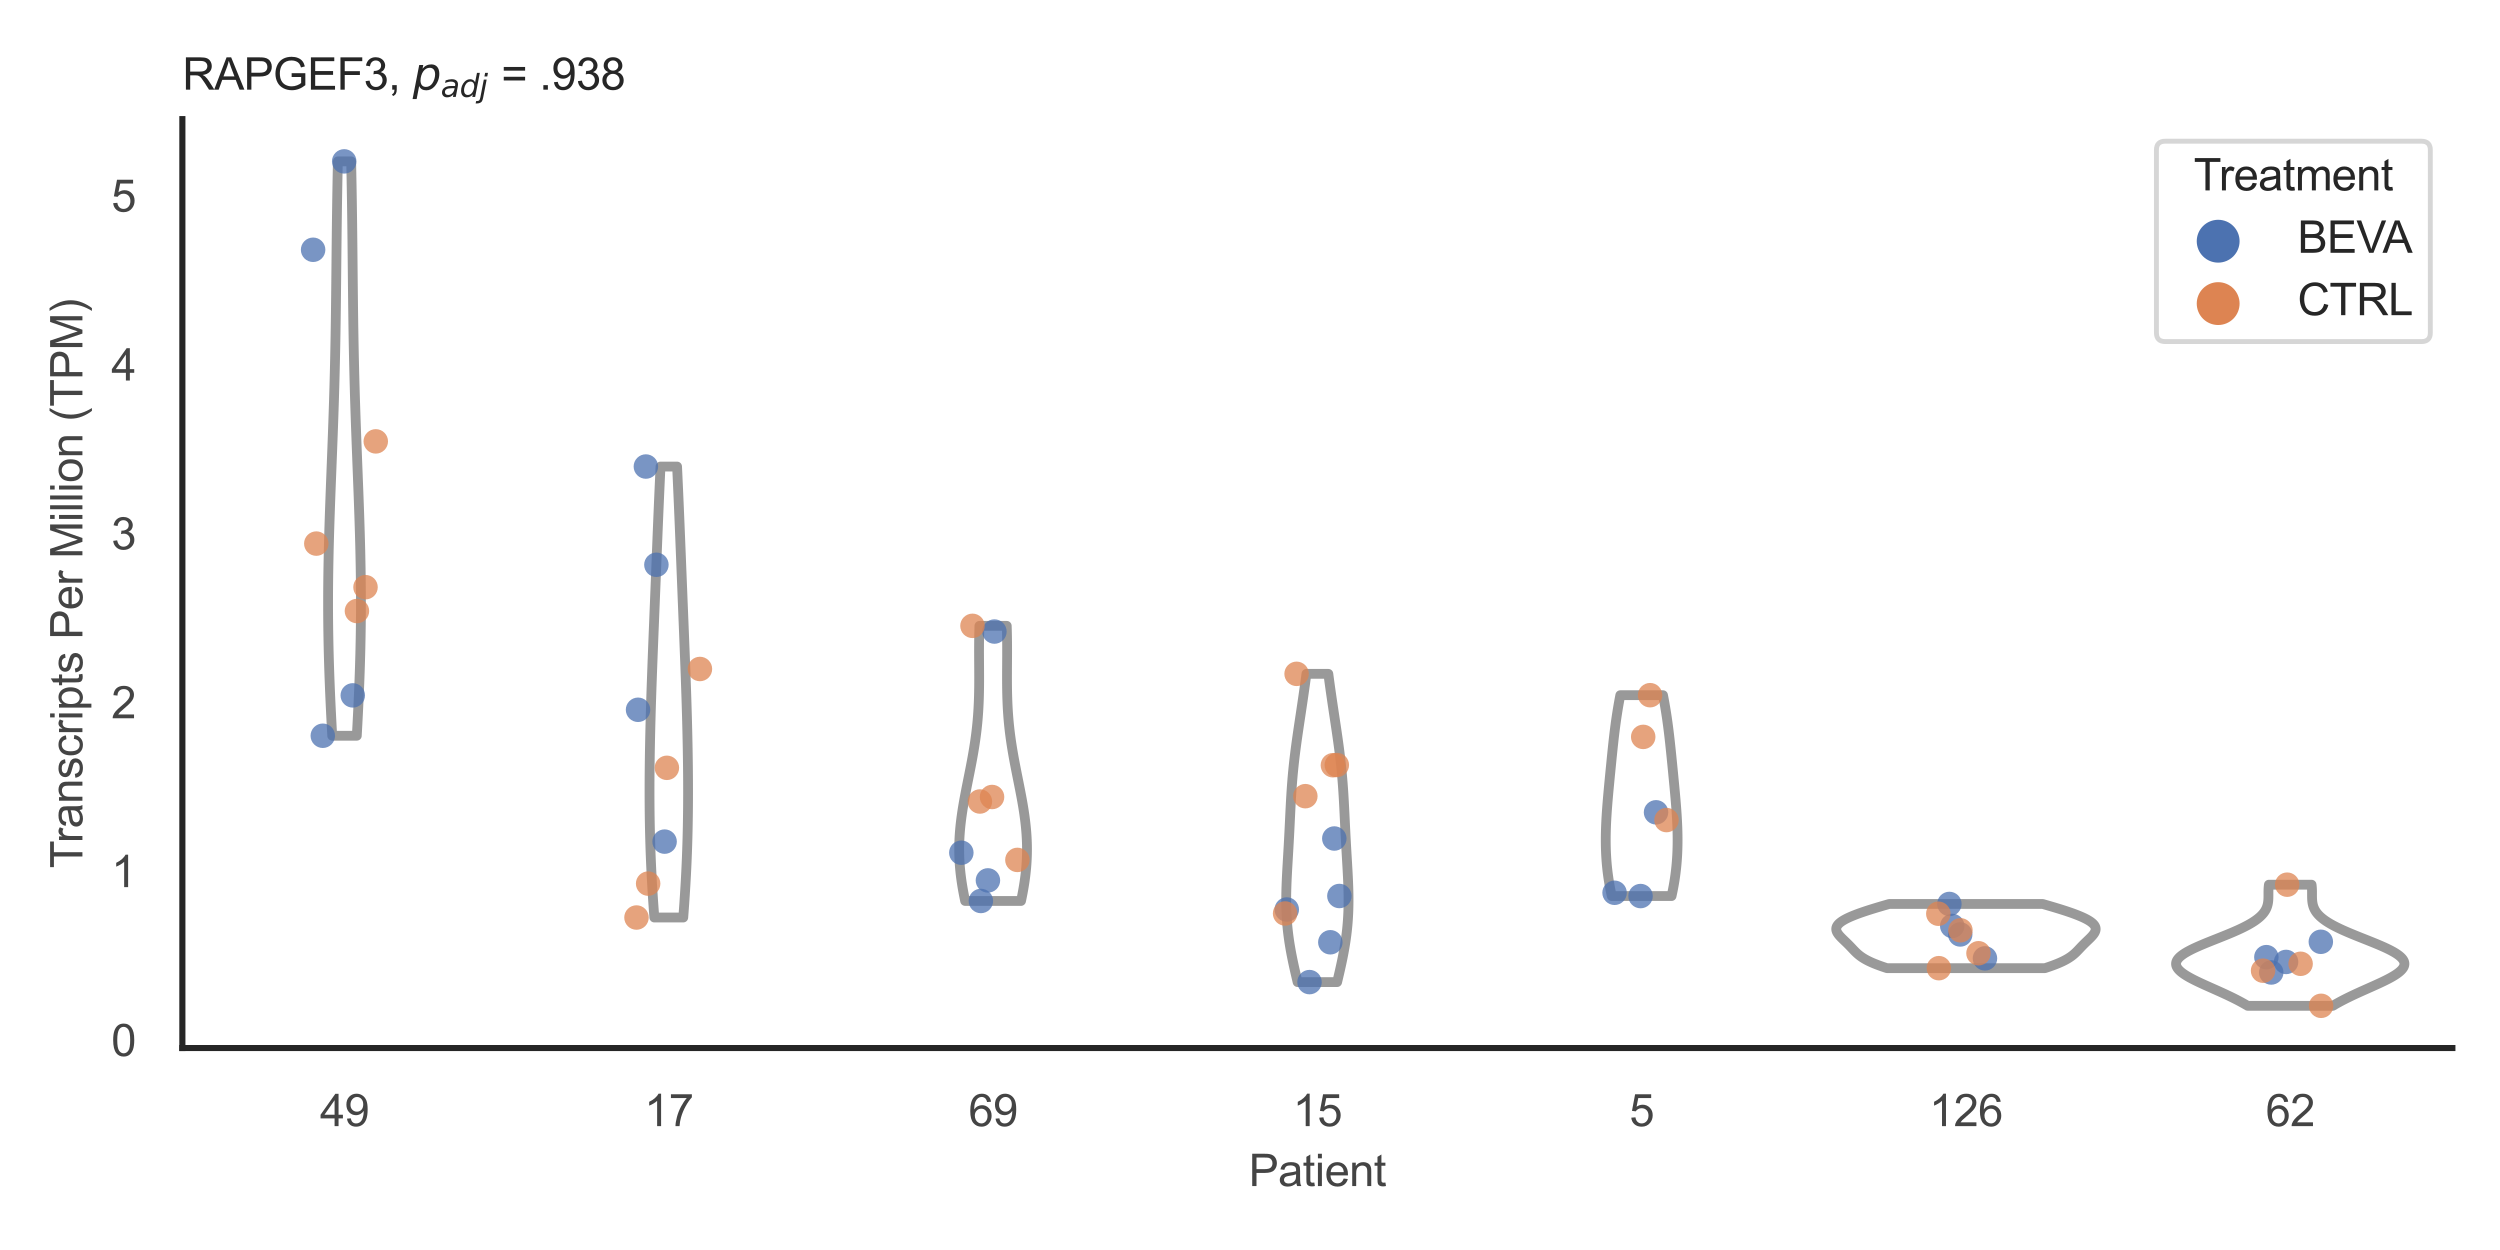 <?xml version="1.0" encoding="utf-8" standalone="no"?>
<!DOCTYPE svg PUBLIC "-//W3C//DTD SVG 1.1//EN"
  "http://www.w3.org/Graphics/SVG/1.1/DTD/svg11.dtd">
<svg xmlns:xlink="http://www.w3.org/1999/xlink" width="510.236pt" height="255.118pt" viewBox="0 0 510.236 255.118" xmlns="http://www.w3.org/2000/svg" version="1.1">
 <defs>
  <style type="text/css">*{stroke-linejoin: round; stroke-linecap: butt}</style>
 </defs>
 <g id="figure_1">
  <g id="patch_1">
   <path d="M 0 255.118 
L 510.236 255.118 
L 510.236 0 
L 0 0 
z
" style="fill: #ffffff"/>
  </g>
  <g id="axes_1">
   <g id="patch_2">
    <path d="M 37.22 213.898 
L 500.516 213.898 
L 500.516 24.32 
L 37.22 24.32 
z
" style="fill: #ffffff"/>
   </g>
   <g id="matplotlib.axis_1">
    <g id="xtick_1">
     <g id="text_1">
      <!-- 49 -->
      <g style="fill: #444444" transform="translate(65.308 229.84)scale(0.09 -0.09)">
       <defs>
        <path id="ArialMT-34" d="M 2069 0 
L 2069 1097 
L 81 1097 
L 81 1613 
L 2172 4581 
L 2631 4581 
L 2631 1613 
L 3250 1613 
L 3250 1097 
L 2631 1097 
L 2631 0 
L 2069 0 
z
M 2069 1613 
L 2069 3678 
L 634 1613 
L 2069 1613 
z
" transform="scale(0.016)"/>
        <path id="ArialMT-39" d="M 350 1059 
L 891 1109 
Q 959 728 1153 556 
Q 1347 384 1650 384 
Q 1909 384 2104 503 
Q 2300 622 2425 820 
Q 2550 1019 2634 1356 
Q 2719 1694 2719 2044 
Q 2719 2081 2716 2156 
Q 2547 1888 2255 1720 
Q 1963 1553 1622 1553 
Q 1053 1553 659 1965 
Q 266 2378 266 3053 
Q 266 3750 677 4175 
Q 1088 4600 1706 4600 
Q 2153 4600 2523 4359 
Q 2894 4119 3086 3673 
Q 3278 3228 3278 2384 
Q 3278 1506 3087 986 
Q 2897 466 2520 194 
Q 2144 -78 1638 -78 
Q 1100 -78 759 220 
Q 419 519 350 1059 
z
M 2653 3081 
Q 2653 3566 2395 3850 
Q 2138 4134 1775 4134 
Q 1400 4134 1122 3828 
Q 844 3522 844 3034 
Q 844 2597 1108 2323 
Q 1372 2050 1759 2050 
Q 2150 2050 2401 2323 
Q 2653 2597 2653 3081 
z
" transform="scale(0.016)"/>
       </defs>
       <use xlink:href="#ArialMT-34"/>
       <use xlink:href="#ArialMT-39" x="55.615"/>
      </g>
     </g>
    </g>
    <g id="xtick_2">
     <g id="text_2">
      <!-- 17 -->
      <g style="fill: #444444" transform="translate(131.493 229.84)scale(0.09 -0.09)">
       <defs>
        <path id="ArialMT-31" d="M 2384 0 
L 1822 0 
L 1822 3584 
Q 1619 3391 1289 3197 
Q 959 3003 697 2906 
L 697 3450 
Q 1169 3672 1522 3987 
Q 1875 4303 2022 4600 
L 2384 4600 
L 2384 0 
z
" transform="scale(0.016)"/>
        <path id="ArialMT-37" d="M 303 3981 
L 303 4522 
L 3269 4522 
L 3269 4084 
Q 2831 3619 2401 2847 
Q 1972 2075 1738 1259 
Q 1569 684 1522 0 
L 944 0 
Q 953 541 1156 1306 
Q 1359 2072 1739 2783 
Q 2119 3494 2547 3981 
L 303 3981 
z
" transform="scale(0.016)"/>
       </defs>
       <use xlink:href="#ArialMT-31"/>
       <use xlink:href="#ArialMT-37" x="55.615"/>
      </g>
     </g>
    </g>
    <g id="xtick_3">
     <g id="text_3">
      <!-- 69 -->
      <g style="fill: #444444" transform="translate(197.678 229.84)scale(0.09 -0.09)">
       <defs>
        <path id="ArialMT-36" d="M 3184 3459 
L 2625 3416 
Q 2550 3747 2413 3897 
Q 2184 4138 1850 4138 
Q 1581 4138 1378 3988 
Q 1113 3794 959 3422 
Q 806 3050 800 2363 
Q 1003 2672 1297 2822 
Q 1591 2972 1913 2972 
Q 2475 2972 2870 2558 
Q 3266 2144 3266 1488 
Q 3266 1056 3080 686 
Q 2894 316 2569 119 
Q 2244 -78 1831 -78 
Q 1128 -78 684 439 
Q 241 956 241 2144 
Q 241 3472 731 4075 
Q 1159 4600 1884 4600 
Q 2425 4600 2770 4297 
Q 3116 3994 3184 3459 
z
M 888 1484 
Q 888 1194 1011 928 
Q 1134 663 1356 523 
Q 1578 384 1822 384 
Q 2178 384 2434 671 
Q 2691 959 2691 1453 
Q 2691 1928 2437 2201 
Q 2184 2475 1800 2475 
Q 1419 2475 1153 2201 
Q 888 1928 888 1484 
z
" transform="scale(0.016)"/>
       </defs>
       <use xlink:href="#ArialMT-36"/>
       <use xlink:href="#ArialMT-39" x="55.615"/>
      </g>
     </g>
    </g>
    <g id="xtick_4">
     <g id="text_4">
      <!-- 15 -->
      <g style="fill: #444444" transform="translate(263.863 229.84)scale(0.09 -0.09)">
       <defs>
        <path id="ArialMT-35" d="M 266 1200 
L 856 1250 
Q 922 819 1161 601 
Q 1400 384 1738 384 
Q 2144 384 2425 690 
Q 2706 997 2706 1503 
Q 2706 1984 2436 2262 
Q 2166 2541 1728 2541 
Q 1456 2541 1237 2417 
Q 1019 2294 894 2097 
L 366 2166 
L 809 4519 
L 3088 4519 
L 3088 3981 
L 1259 3981 
L 1013 2750 
Q 1425 3038 1878 3038 
Q 2478 3038 2890 2622 
Q 3303 2206 3303 1553 
Q 3303 931 2941 478 
Q 2500 -78 1738 -78 
Q 1113 -78 717 272 
Q 322 622 266 1200 
z
" transform="scale(0.016)"/>
       </defs>
       <use xlink:href="#ArialMT-31"/>
       <use xlink:href="#ArialMT-35" x="55.615"/>
      </g>
     </g>
    </g>
    <g id="xtick_5">
     <g id="text_5">
      <!-- 5 -->
      <g style="fill: #444444" transform="translate(332.551 229.84)scale(0.09 -0.09)">
       <use xlink:href="#ArialMT-35"/>
      </g>
     </g>
    </g>
    <g id="xtick_6">
     <g id="text_6">
      <!-- 126 -->
      <g style="fill: #444444" transform="translate(393.731 229.84)scale(0.09 -0.09)">
       <defs>
        <path id="ArialMT-32" d="M 3222 541 
L 3222 0 
L 194 0 
Q 188 203 259 391 
Q 375 700 629 1000 
Q 884 1300 1366 1694 
Q 2113 2306 2375 2664 
Q 2638 3022 2638 3341 
Q 2638 3675 2398 3904 
Q 2159 4134 1775 4134 
Q 1369 4134 1125 3890 
Q 881 3647 878 3216 
L 300 3275 
Q 359 3922 746 4261 
Q 1134 4600 1788 4600 
Q 2447 4600 2831 4234 
Q 3216 3869 3216 3328 
Q 3216 3053 3103 2787 
Q 2991 2522 2730 2228 
Q 2469 1934 1863 1422 
Q 1356 997 1212 845 
Q 1069 694 975 541 
L 3222 541 
z
" transform="scale(0.016)"/>
       </defs>
       <use xlink:href="#ArialMT-31"/>
       <use xlink:href="#ArialMT-32" x="55.615"/>
       <use xlink:href="#ArialMT-36" x="111.23"/>
      </g>
     </g>
    </g>
    <g id="xtick_7">
     <g id="text_7">
      <!-- 62 -->
      <g style="fill: #444444" transform="translate(462.419 229.84)scale(0.09 -0.09)">
       <use xlink:href="#ArialMT-36"/>
       <use xlink:href="#ArialMT-32" x="55.615"/>
      </g>
     </g>
    </g>
    <g id="text_8">
     <!-- Patient -->
     <g style="fill: #444444" transform="translate(254.859 242.071)scale(0.09 -0.09)">
      <defs>
       <path id="ArialMT-50" d="M 494 0 
L 494 4581 
L 2222 4581 
Q 2678 4581 2919 4538 
Q 3256 4481 3484 4323 
Q 3713 4166 3852 3881 
Q 3991 3597 3991 3256 
Q 3991 2672 3619 2267 
Q 3247 1863 2275 1863 
L 1100 1863 
L 1100 0 
L 494 0 
z
M 1100 2403 
L 2284 2403 
Q 2872 2403 3119 2622 
Q 3366 2841 3366 3238 
Q 3366 3525 3220 3729 
Q 3075 3934 2838 4000 
Q 2684 4041 2272 4041 
L 1100 4041 
L 1100 2403 
z
" transform="scale(0.016)"/>
       <path id="ArialMT-61" d="M 2588 409 
Q 2275 144 1986 34 
Q 1697 -75 1366 -75 
Q 819 -75 525 192 
Q 231 459 231 875 
Q 231 1119 342 1320 
Q 453 1522 633 1644 
Q 813 1766 1038 1828 
Q 1203 1872 1538 1913 
Q 2219 1994 2541 2106 
Q 2544 2222 2544 2253 
Q 2544 2597 2384 2738 
Q 2169 2928 1744 2928 
Q 1347 2928 1158 2789 
Q 969 2650 878 2297 
L 328 2372 
Q 403 2725 575 2942 
Q 747 3159 1072 3276 
Q 1397 3394 1825 3394 
Q 2250 3394 2515 3294 
Q 2781 3194 2906 3042 
Q 3031 2891 3081 2659 
Q 3109 2516 3109 2141 
L 3109 1391 
Q 3109 606 3145 398 
Q 3181 191 3288 0 
L 2700 0 
Q 2613 175 2588 409 
z
M 2541 1666 
Q 2234 1541 1622 1453 
Q 1275 1403 1131 1340 
Q 988 1278 909 1158 
Q 831 1038 831 891 
Q 831 666 1001 516 
Q 1172 366 1500 366 
Q 1825 366 2078 508 
Q 2331 650 2450 897 
Q 2541 1088 2541 1459 
L 2541 1666 
z
" transform="scale(0.016)"/>
       <path id="ArialMT-74" d="M 1650 503 
L 1731 6 
Q 1494 -44 1306 -44 
Q 1000 -44 831 53 
Q 663 150 594 308 
Q 525 466 525 972 
L 525 2881 
L 113 2881 
L 113 3319 
L 525 3319 
L 525 4141 
L 1084 4478 
L 1084 3319 
L 1650 3319 
L 1650 2881 
L 1084 2881 
L 1084 941 
Q 1084 700 1114 631 
Q 1144 563 1211 522 
Q 1278 481 1403 481 
Q 1497 481 1650 503 
z
" transform="scale(0.016)"/>
       <path id="ArialMT-69" d="M 425 3934 
L 425 4581 
L 988 4581 
L 988 3934 
L 425 3934 
z
M 425 0 
L 425 3319 
L 988 3319 
L 988 0 
L 425 0 
z
" transform="scale(0.016)"/>
       <path id="ArialMT-65" d="M 2694 1069 
L 3275 997 
Q 3138 488 2766 206 
Q 2394 -75 1816 -75 
Q 1088 -75 661 373 
Q 234 822 234 1631 
Q 234 2469 665 2931 
Q 1097 3394 1784 3394 
Q 2450 3394 2872 2941 
Q 3294 2488 3294 1666 
Q 3294 1616 3291 1516 
L 816 1516 
Q 847 969 1125 678 
Q 1403 388 1819 388 
Q 2128 388 2347 550 
Q 2566 713 2694 1069 
z
M 847 1978 
L 2700 1978 
Q 2663 2397 2488 2606 
Q 2219 2931 1791 2931 
Q 1403 2931 1139 2672 
Q 875 2413 847 1978 
z
" transform="scale(0.016)"/>
       <path id="ArialMT-6e" d="M 422 0 
L 422 3319 
L 928 3319 
L 928 2847 
Q 1294 3394 1984 3394 
Q 2284 3394 2536 3286 
Q 2788 3178 2913 3003 
Q 3038 2828 3088 2588 
Q 3119 2431 3119 2041 
L 3119 0 
L 2556 0 
L 2556 2019 
Q 2556 2363 2490 2533 
Q 2425 2703 2258 2804 
Q 2091 2906 1866 2906 
Q 1506 2906 1245 2678 
Q 984 2450 984 1813 
L 984 0 
L 422 0 
z
" transform="scale(0.016)"/>
      </defs>
      <use xlink:href="#ArialMT-50"/>
      <use xlink:href="#ArialMT-61" x="66.699"/>
      <use xlink:href="#ArialMT-74" x="122.314"/>
      <use xlink:href="#ArialMT-69" x="150.098"/>
      <use xlink:href="#ArialMT-65" x="172.314"/>
      <use xlink:href="#ArialMT-6e" x="227.93"/>
      <use xlink:href="#ArialMT-74" x="283.545"/>
     </g>
    </g>
   </g>
   <g id="matplotlib.axis_2">
    <g id="ytick_1">
     <g id="text_9">
      <!-- 0 -->
      <g style="fill: #444444" transform="translate(22.715 215.53)scale(0.09 -0.09)">
       <defs>
        <path id="ArialMT-30" d="M 266 2259 
Q 266 3072 433 3567 
Q 600 4063 929 4331 
Q 1259 4600 1759 4600 
Q 2128 4600 2406 4451 
Q 2684 4303 2865 4023 
Q 3047 3744 3150 3342 
Q 3253 2941 3253 2259 
Q 3253 1453 3087 958 
Q 2922 463 2592 192 
Q 2263 -78 1759 -78 
Q 1097 -78 719 397 
Q 266 969 266 2259 
z
M 844 2259 
Q 844 1131 1108 757 
Q 1372 384 1759 384 
Q 2147 384 2411 759 
Q 2675 1134 2675 2259 
Q 2675 3391 2411 3762 
Q 2147 4134 1753 4134 
Q 1366 4134 1134 3806 
Q 844 3388 844 2259 
z
" transform="scale(0.016)"/>
       </defs>
       <use xlink:href="#ArialMT-30"/>
      </g>
     </g>
    </g>
    <g id="ytick_2">
     <g id="text_10">
      <!-- 1 -->
      <g style="fill: #444444" transform="translate(22.715 181.062)scale(0.09 -0.09)">
       <use xlink:href="#ArialMT-31"/>
      </g>
     </g>
    </g>
    <g id="ytick_3">
     <g id="text_11">
      <!-- 2 -->
      <g style="fill: #444444" transform="translate(22.715 146.595)scale(0.09 -0.09)">
       <use xlink:href="#ArialMT-32"/>
      </g>
     </g>
    </g>
    <g id="ytick_4">
     <g id="text_12">
      <!-- 3 -->
      <g style="fill: #444444" transform="translate(22.715 112.128)scale(0.09 -0.09)">
       <defs>
        <path id="ArialMT-33" d="M 269 1209 
L 831 1284 
Q 928 806 1161 595 
Q 1394 384 1728 384 
Q 2125 384 2398 659 
Q 2672 934 2672 1341 
Q 2672 1728 2419 1979 
Q 2166 2231 1775 2231 
Q 1616 2231 1378 2169 
L 1441 2663 
Q 1497 2656 1531 2656 
Q 1891 2656 2178 2843 
Q 2466 3031 2466 3422 
Q 2466 3731 2256 3934 
Q 2047 4138 1716 4138 
Q 1388 4138 1169 3931 
Q 950 3725 888 3313 
L 325 3413 
Q 428 3978 793 4289 
Q 1159 4600 1703 4600 
Q 2078 4600 2393 4439 
Q 2709 4278 2876 4000 
Q 3044 3722 3044 3409 
Q 3044 3113 2884 2869 
Q 2725 2625 2413 2481 
Q 2819 2388 3044 2092 
Q 3269 1797 3269 1353 
Q 3269 753 2831 336 
Q 2394 -81 1725 -81 
Q 1122 -81 723 278 
Q 325 638 269 1209 
z
" transform="scale(0.016)"/>
       </defs>
       <use xlink:href="#ArialMT-33"/>
      </g>
     </g>
    </g>
    <g id="ytick_5">
     <g id="text_13">
      <!-- 4 -->
      <g style="fill: #444444" transform="translate(22.715 77.66)scale(0.09 -0.09)">
       <use xlink:href="#ArialMT-34"/>
      </g>
     </g>
    </g>
    <g id="ytick_6">
     <g id="text_14">
      <!-- 5 -->
      <g style="fill: #444444" transform="translate(22.715 43.193)scale(0.09 -0.09)">
       <use xlink:href="#ArialMT-35"/>
      </g>
     </g>
    </g>
    <g id="text_15">
     <!-- Transcripts Per Million (TPM) -->
     <g style="fill: #444444" transform="translate(16.821 177.194)rotate(-90)scale(0.09 -0.09)">
      <defs>
       <path id="ArialMT-54" d="M 1659 0 
L 1659 4041 
L 150 4041 
L 150 4581 
L 3781 4581 
L 3781 4041 
L 2266 4041 
L 2266 0 
L 1659 0 
z
" transform="scale(0.016)"/>
       <path id="ArialMT-72" d="M 416 0 
L 416 3319 
L 922 3319 
L 922 2816 
Q 1116 3169 1280 3281 
Q 1444 3394 1641 3394 
Q 1925 3394 2219 3213 
L 2025 2691 
Q 1819 2813 1613 2813 
Q 1428 2813 1281 2702 
Q 1134 2591 1072 2394 
Q 978 2094 978 1738 
L 978 0 
L 416 0 
z
" transform="scale(0.016)"/>
       <path id="ArialMT-73" d="M 197 991 
L 753 1078 
Q 800 744 1014 566 
Q 1228 388 1613 388 
Q 2000 388 2187 545 
Q 2375 703 2375 916 
Q 2375 1106 2209 1216 
Q 2094 1291 1634 1406 
Q 1016 1563 777 1677 
Q 538 1791 414 1992 
Q 291 2194 291 2438 
Q 291 2659 392 2848 
Q 494 3038 669 3163 
Q 800 3259 1026 3326 
Q 1253 3394 1513 3394 
Q 1903 3394 2198 3281 
Q 2494 3169 2634 2976 
Q 2775 2784 2828 2463 
L 2278 2388 
Q 2241 2644 2061 2787 
Q 1881 2931 1553 2931 
Q 1166 2931 1000 2803 
Q 834 2675 834 2503 
Q 834 2394 903 2306 
Q 972 2216 1119 2156 
Q 1203 2125 1616 2013 
Q 2213 1853 2448 1751 
Q 2684 1650 2818 1456 
Q 2953 1263 2953 975 
Q 2953 694 2789 445 
Q 2625 197 2315 61 
Q 2006 -75 1616 -75 
Q 969 -75 630 194 
Q 291 463 197 991 
z
" transform="scale(0.016)"/>
       <path id="ArialMT-63" d="M 2588 1216 
L 3141 1144 
Q 3050 572 2676 248 
Q 2303 -75 1759 -75 
Q 1078 -75 664 370 
Q 250 816 250 1647 
Q 250 2184 428 2587 
Q 606 2991 970 3192 
Q 1334 3394 1763 3394 
Q 2303 3394 2647 3120 
Q 2991 2847 3088 2344 
L 2541 2259 
Q 2463 2594 2264 2762 
Q 2066 2931 1784 2931 
Q 1359 2931 1093 2626 
Q 828 2322 828 1663 
Q 828 994 1084 691 
Q 1341 388 1753 388 
Q 2084 388 2306 591 
Q 2528 794 2588 1216 
z
" transform="scale(0.016)"/>
       <path id="ArialMT-70" d="M 422 -1272 
L 422 3319 
L 934 3319 
L 934 2888 
Q 1116 3141 1344 3267 
Q 1572 3394 1897 3394 
Q 2322 3394 2647 3175 
Q 2972 2956 3137 2557 
Q 3303 2159 3303 1684 
Q 3303 1175 3120 767 
Q 2938 359 2589 142 
Q 2241 -75 1856 -75 
Q 1575 -75 1351 44 
Q 1128 163 984 344 
L 984 -1272 
L 422 -1272 
z
M 931 1641 
Q 931 1000 1190 694 
Q 1450 388 1819 388 
Q 2194 388 2461 705 
Q 2728 1022 2728 1688 
Q 2728 2322 2467 2637 
Q 2206 2953 1844 2953 
Q 1484 2953 1207 2617 
Q 931 2281 931 1641 
z
" transform="scale(0.016)"/>
       <path id="ArialMT-20" transform="scale(0.016)"/>
       <path id="ArialMT-4d" d="M 475 0 
L 475 4581 
L 1388 4581 
L 2472 1338 
Q 2622 884 2691 659 
Q 2769 909 2934 1394 
L 4031 4581 
L 4847 4581 
L 4847 0 
L 4263 0 
L 4263 3834 
L 2931 0 
L 2384 0 
L 1059 3900 
L 1059 0 
L 475 0 
z
" transform="scale(0.016)"/>
       <path id="ArialMT-6c" d="M 409 0 
L 409 4581 
L 972 4581 
L 972 0 
L 409 0 
z
" transform="scale(0.016)"/>
       <path id="ArialMT-6f" d="M 213 1659 
Q 213 2581 725 3025 
Q 1153 3394 1769 3394 
Q 2453 3394 2887 2945 
Q 3322 2497 3322 1706 
Q 3322 1066 3130 698 
Q 2938 331 2570 128 
Q 2203 -75 1769 -75 
Q 1072 -75 642 372 
Q 213 819 213 1659 
z
M 791 1659 
Q 791 1022 1069 705 
Q 1347 388 1769 388 
Q 2188 388 2466 706 
Q 2744 1025 2744 1678 
Q 2744 2294 2464 2611 
Q 2184 2928 1769 2928 
Q 1347 2928 1069 2612 
Q 791 2297 791 1659 
z
" transform="scale(0.016)"/>
       <path id="ArialMT-28" d="M 1497 -1347 
Q 1031 -759 709 28 
Q 388 816 388 1659 
Q 388 2403 628 3084 
Q 909 3875 1497 4659 
L 1900 4659 
Q 1522 4009 1400 3731 
Q 1209 3300 1100 2831 
Q 966 2247 966 1656 
Q 966 153 1900 -1347 
L 1497 -1347 
z
" transform="scale(0.016)"/>
       <path id="ArialMT-29" d="M 791 -1347 
L 388 -1347 
Q 1322 153 1322 1656 
Q 1322 2244 1188 2822 
Q 1081 3291 891 3722 
Q 769 4003 388 4659 
L 791 4659 
Q 1378 3875 1659 3084 
Q 1900 2403 1900 1659 
Q 1900 816 1576 28 
Q 1253 -759 791 -1347 
z
" transform="scale(0.016)"/>
      </defs>
      <use xlink:href="#ArialMT-54"/>
      <use xlink:href="#ArialMT-72" x="57.334"/>
      <use xlink:href="#ArialMT-61" x="90.635"/>
      <use xlink:href="#ArialMT-6e" x="146.25"/>
      <use xlink:href="#ArialMT-73" x="201.865"/>
      <use xlink:href="#ArialMT-63" x="251.865"/>
      <use xlink:href="#ArialMT-72" x="301.865"/>
      <use xlink:href="#ArialMT-69" x="335.166"/>
      <use xlink:href="#ArialMT-70" x="357.383"/>
      <use xlink:href="#ArialMT-74" x="412.998"/>
      <use xlink:href="#ArialMT-73" x="440.781"/>
      <use xlink:href="#ArialMT-20" x="490.781"/>
      <use xlink:href="#ArialMT-50" x="518.564"/>
      <use xlink:href="#ArialMT-65" x="585.264"/>
      <use xlink:href="#ArialMT-72" x="640.879"/>
      <use xlink:href="#ArialMT-20" x="674.18"/>
      <use xlink:href="#ArialMT-4d" x="701.963"/>
      <use xlink:href="#ArialMT-69" x="785.264"/>
      <use xlink:href="#ArialMT-6c" x="807.48"/>
      <use xlink:href="#ArialMT-6c" x="829.697"/>
      <use xlink:href="#ArialMT-69" x="851.914"/>
      <use xlink:href="#ArialMT-6f" x="874.131"/>
      <use xlink:href="#ArialMT-6e" x="929.746"/>
      <use xlink:href="#ArialMT-20" x="985.361"/>
      <use xlink:href="#ArialMT-28" x="1013.145"/>
      <use xlink:href="#ArialMT-54" x="1046.445"/>
      <use xlink:href="#ArialMT-50" x="1107.529"/>
      <use xlink:href="#ArialMT-4d" x="1174.229"/>
      <use xlink:href="#ArialMT-29" x="1257.529"/>
     </g>
    </g>
   </g>
   <g id="PolyCollection_1">
    <defs>
     <path id="mcb7357f09c" d="M 72.821 -104.956 
L 67.804 -104.956 
L 67.739 -106.14 
L 67.675 -107.324 
L 67.614 -108.508 
L 67.554 -109.692 
L 67.497 -110.876 
L 67.441 -112.06 
L 67.389 -113.244 
L 67.338 -114.428 
L 67.291 -115.612 
L 67.246 -116.797 
L 67.204 -117.981 
L 67.165 -119.165 
L 67.13 -120.349 
L 67.097 -121.533 
L 67.068 -122.717 
L 67.043 -123.901 
L 67.021 -125.085 
L 67.002 -126.269 
L 66.987 -127.453 
L 66.975 -128.637 
L 66.967 -129.822 
L 66.962 -131.006 
L 66.961 -132.19 
L 66.963 -133.374 
L 66.968 -134.558 
L 66.977 -135.742 
L 66.989 -136.926 
L 67.004 -138.11 
L 67.023 -139.294 
L 67.044 -140.478 
L 67.068 -141.662 
L 67.094 -142.847 
L 67.123 -144.031 
L 67.155 -145.215 
L 67.188 -146.399 
L 67.224 -147.583 
L 67.262 -148.767 
L 67.301 -149.951 
L 67.342 -151.135 
L 67.384 -152.319 
L 67.427 -153.503 
L 67.471 -154.688 
L 67.516 -155.872 
L 67.562 -157.056 
L 67.608 -158.24 
L 67.654 -159.424 
L 67.7 -160.608 
L 67.746 -161.792 
L 67.792 -162.976 
L 67.837 -164.16 
L 67.882 -165.344 
L 67.926 -166.528 
L 67.969 -167.713 
L 68.011 -168.897 
L 68.052 -170.081 
L 68.092 -171.265 
L 68.131 -172.449 
L 68.168 -173.633 
L 68.203 -174.817 
L 68.238 -176.001 
L 68.27 -177.185 
L 68.301 -178.369 
L 68.331 -179.554 
L 68.359 -180.738 
L 68.386 -181.922 
L 68.41 -183.106 
L 68.434 -184.29 
L 68.456 -185.474 
L 68.477 -186.658 
L 68.496 -187.842 
L 68.514 -189.026 
L 68.531 -190.21 
L 68.547 -191.394 
L 68.562 -192.579 
L 68.576 -193.763 
L 68.589 -194.947 
L 68.602 -196.131 
L 68.615 -197.315 
L 68.627 -198.499 
L 68.639 -199.683 
L 68.65 -200.867 
L 68.662 -202.051 
L 68.674 -203.235 
L 68.686 -204.42 
L 68.699 -205.604 
L 68.712 -206.788 
L 68.725 -207.972 
L 68.739 -209.156 
L 68.754 -210.34 
L 68.77 -211.524 
L 68.787 -212.708 
L 68.804 -213.892 
L 68.823 -215.076 
L 68.843 -216.26 
L 68.863 -217.445 
L 68.885 -218.629 
L 68.908 -219.813 
L 68.932 -220.997 
L 68.957 -222.181 
L 71.668 -222.181 
L 71.668 -222.181 
L 71.693 -220.997 
L 71.717 -219.813 
L 71.74 -218.629 
L 71.762 -217.445 
L 71.783 -216.26 
L 71.802 -215.076 
L 71.821 -213.892 
L 71.838 -212.708 
L 71.855 -211.524 
L 71.871 -210.34 
L 71.886 -209.156 
L 71.9 -207.972 
L 71.914 -206.788 
L 71.927 -205.604 
L 71.939 -204.42 
L 71.951 -203.235 
L 71.963 -202.051 
L 71.975 -200.867 
L 71.987 -199.683 
L 71.998 -198.499 
L 72.01 -197.315 
L 72.023 -196.131 
L 72.036 -194.947 
L 72.049 -193.763 
L 72.063 -192.579 
L 72.078 -191.394 
L 72.094 -190.21 
L 72.111 -189.026 
L 72.129 -187.842 
L 72.149 -186.658 
L 72.169 -185.474 
L 72.191 -184.29 
L 72.215 -183.106 
L 72.24 -181.922 
L 72.266 -180.738 
L 72.294 -179.554 
L 72.324 -178.369 
L 72.355 -177.185 
L 72.388 -176.001 
L 72.422 -174.817 
L 72.457 -173.633 
L 72.495 -172.449 
L 72.533 -171.265 
L 72.573 -170.081 
L 72.614 -168.897 
L 72.656 -167.713 
L 72.699 -166.528 
L 72.743 -165.344 
L 72.788 -164.16 
L 72.833 -162.976 
L 72.879 -161.792 
L 72.925 -160.608 
L 72.971 -159.424 
L 73.017 -158.24 
L 73.063 -157.056 
L 73.109 -155.872 
L 73.154 -154.688 
L 73.198 -153.503 
L 73.241 -152.319 
L 73.283 -151.135 
L 73.324 -149.951 
L 73.363 -148.767 
L 73.401 -147.583 
L 73.437 -146.399 
L 73.47 -145.215 
L 73.502 -144.031 
L 73.531 -142.847 
L 73.558 -141.662 
L 73.581 -140.478 
L 73.603 -139.294 
L 73.621 -138.11 
L 73.636 -136.926 
L 73.648 -135.742 
L 73.657 -134.558 
L 73.662 -133.374 
L 73.665 -132.19 
L 73.663 -131.006 
L 73.659 -129.822 
L 73.65 -128.637 
L 73.639 -127.453 
L 73.623 -126.269 
L 73.605 -125.085 
L 73.582 -123.901 
L 73.557 -122.717 
L 73.528 -121.533 
L 73.495 -120.349 
L 73.46 -119.165 
L 73.421 -117.981 
L 73.379 -116.797 
L 73.335 -115.612 
L 73.287 -114.428 
L 73.237 -113.244 
L 73.184 -112.06 
L 73.128 -110.876 
L 73.071 -109.692 
L 73.011 -108.508 
L 72.95 -107.324 
L 72.886 -106.14 
L 72.821 -104.956 
z
" style="stroke: #999999; stroke-width: 2"/>
    </defs>
    <g clip-path="url(#pbf2f3f01ab)">
     <use xlink:href="#mcb7357f09c" x="0" y="255.118" style="fill: #ffffff; stroke: #999999; stroke-width: 2"/>
    </g>
   </g>
   <g id="PolyCollection_2">
    <defs>
     <path id="m0213714f4e" d="M 139.448 -67.856 
L 133.547 -67.856 
L 133.477 -68.785 
L 133.409 -69.715 
L 133.343 -70.645 
L 133.279 -71.575 
L 133.218 -72.504 
L 133.159 -73.434 
L 133.103 -74.364 
L 133.05 -75.294 
L 132.999 -76.223 
L 132.952 -77.153 
L 132.907 -78.083 
L 132.865 -79.013 
L 132.826 -79.942 
L 132.789 -80.872 
L 132.756 -81.802 
L 132.726 -82.732 
L 132.698 -83.661 
L 132.673 -84.591 
L 132.651 -85.521 
L 132.631 -86.451 
L 132.614 -87.38 
L 132.6 -88.31 
L 132.588 -89.24 
L 132.579 -90.17 
L 132.572 -91.099 
L 132.567 -92.029 
L 132.564 -92.959 
L 132.564 -93.889 
L 132.565 -94.818 
L 132.569 -95.748 
L 132.574 -96.678 
L 132.582 -97.608 
L 132.591 -98.537 
L 132.602 -99.467 
L 132.614 -100.397 
L 132.628 -101.327 
L 132.644 -102.256 
L 132.661 -103.186 
L 132.679 -104.116 
L 132.699 -105.046 
L 132.721 -105.975 
L 132.743 -106.905 
L 132.767 -107.835 
L 132.792 -108.765 
L 132.818 -109.694 
L 132.845 -110.624 
L 132.873 -111.554 
L 132.902 -112.484 
L 132.932 -113.413 
L 132.963 -114.343 
L 132.995 -115.273 
L 133.028 -116.203 
L 133.061 -117.132 
L 133.095 -118.062 
L 133.129 -118.992 
L 133.164 -119.922 
L 133.2 -120.851 
L 133.235 -121.781 
L 133.272 -122.711 
L 133.308 -123.641 
L 133.345 -124.57 
L 133.382 -125.5 
L 133.419 -126.43 
L 133.457 -127.359 
L 133.494 -128.289 
L 133.531 -129.219 
L 133.569 -130.149 
L 133.606 -131.078 
L 133.644 -132.008 
L 133.681 -132.938 
L 133.718 -133.868 
L 133.756 -134.797 
L 133.793 -135.727 
L 133.83 -136.657 
L 133.867 -137.587 
L 133.904 -138.516 
L 133.941 -139.446 
L 133.978 -140.376 
L 134.015 -141.306 
L 134.052 -142.235 
L 134.089 -143.165 
L 134.126 -144.095 
L 134.164 -145.025 
L 134.201 -145.954 
L 134.239 -146.884 
L 134.277 -147.814 
L 134.316 -148.744 
L 134.354 -149.673 
L 134.393 -150.603 
L 134.433 -151.533 
L 134.473 -152.463 
L 134.513 -153.392 
L 134.553 -154.322 
L 134.595 -155.252 
L 134.636 -156.182 
L 134.678 -157.111 
L 134.721 -158.041 
L 134.763 -158.971 
L 134.807 -159.901 
L 138.189 -159.901 
L 138.189 -159.901 
L 138.232 -158.971 
L 138.275 -158.041 
L 138.317 -157.111 
L 138.359 -156.182 
L 138.401 -155.252 
L 138.442 -154.322 
L 138.483 -153.392 
L 138.523 -152.463 
L 138.563 -151.533 
L 138.602 -150.603 
L 138.641 -149.673 
L 138.68 -148.744 
L 138.718 -147.814 
L 138.756 -146.884 
L 138.794 -145.954 
L 138.832 -145.025 
L 138.869 -144.095 
L 138.906 -143.165 
L 138.944 -142.235 
L 138.981 -141.306 
L 139.018 -140.376 
L 139.055 -139.446 
L 139.092 -138.516 
L 139.129 -137.587 
L 139.166 -136.657 
L 139.203 -135.727 
L 139.24 -134.797 
L 139.277 -133.868 
L 139.314 -132.938 
L 139.352 -132.008 
L 139.389 -131.078 
L 139.427 -130.149 
L 139.464 -129.219 
L 139.502 -128.289 
L 139.539 -127.359 
L 139.576 -126.43 
L 139.613 -125.5 
L 139.651 -124.57 
L 139.687 -123.641 
L 139.724 -122.711 
L 139.76 -121.781 
L 139.796 -120.851 
L 139.831 -119.922 
L 139.866 -118.992 
L 139.901 -118.062 
L 139.935 -117.132 
L 139.968 -116.203 
L 140 -115.273 
L 140.032 -114.343 
L 140.063 -113.413 
L 140.093 -112.484 
L 140.122 -111.554 
L 140.15 -110.624 
L 140.178 -109.694 
L 140.204 -108.765 
L 140.229 -107.835 
L 140.252 -106.905 
L 140.275 -105.975 
L 140.296 -105.046 
L 140.316 -104.116 
L 140.335 -103.186 
L 140.352 -102.256 
L 140.367 -101.327 
L 140.381 -100.397 
L 140.394 -99.467 
L 140.405 -98.537 
L 140.414 -97.608 
L 140.421 -96.678 
L 140.427 -95.748 
L 140.43 -94.818 
L 140.432 -93.889 
L 140.431 -92.959 
L 140.429 -92.029 
L 140.424 -91.099 
L 140.417 -90.17 
L 140.407 -89.24 
L 140.395 -88.31 
L 140.381 -87.38 
L 140.364 -86.451 
L 140.345 -85.521 
L 140.323 -84.591 
L 140.298 -83.661 
L 140.27 -82.732 
L 140.239 -81.802 
L 140.206 -80.872 
L 140.17 -79.942 
L 140.131 -79.013 
L 140.089 -78.083 
L 140.044 -77.153 
L 139.996 -76.223 
L 139.946 -75.294 
L 139.892 -74.364 
L 139.836 -73.434 
L 139.778 -72.504 
L 139.717 -71.575 
L 139.653 -70.645 
L 139.587 -69.715 
L 139.519 -68.785 
L 139.448 -67.856 
z
" style="stroke: #999999; stroke-width: 2"/>
    </defs>
    <g clip-path="url(#pbf2f3f01ab)">
     <use xlink:href="#m0213714f4e" x="0" y="255.118" style="fill: #ffffff; stroke: #999999; stroke-width: 2"/>
    </g>
   </g>
   <g id="PolyCollection_3">
    <defs>
     <path id="mcd1b88d29f" d="M 208.387 -71.237 
L 196.978 -71.237 
L 196.86 -71.804 
L 196.746 -72.371 
L 196.638 -72.938 
L 196.534 -73.505 
L 196.436 -74.072 
L 196.343 -74.64 
L 196.257 -75.207 
L 196.177 -75.774 
L 196.104 -76.341 
L 196.037 -76.908 
L 195.978 -77.475 
L 195.925 -78.043 
L 195.88 -78.61 
L 195.842 -79.177 
L 195.811 -79.744 
L 195.788 -80.311 
L 195.773 -80.879 
L 195.765 -81.446 
L 195.764 -82.013 
L 195.771 -82.58 
L 195.785 -83.147 
L 195.807 -83.714 
L 195.835 -84.282 
L 195.871 -84.849 
L 195.914 -85.416 
L 195.963 -85.983 
L 196.018 -86.55 
L 196.08 -87.117 
L 196.147 -87.685 
L 196.22 -88.252 
L 196.298 -88.819 
L 196.381 -89.386 
L 196.469 -89.953 
L 196.561 -90.52 
L 196.657 -91.088 
L 196.757 -91.655 
L 196.859 -92.222 
L 196.965 -92.789 
L 197.072 -93.356 
L 197.182 -93.923 
L 197.293 -94.491 
L 197.406 -95.058 
L 197.519 -95.625 
L 197.633 -96.192 
L 197.746 -96.759 
L 197.859 -97.327 
L 197.971 -97.894 
L 198.083 -98.461 
L 198.192 -99.028 
L 198.3 -99.595 
L 198.405 -100.162 
L 198.509 -100.73 
L 198.609 -101.297 
L 198.706 -101.864 
L 198.8 -102.431 
L 198.89 -102.998 
L 198.977 -103.565 
L 199.06 -104.133 
L 199.138 -104.7 
L 199.213 -105.267 
L 199.283 -105.834 
L 199.349 -106.401 
L 199.41 -106.968 
L 199.467 -107.536 
L 199.519 -108.103 
L 199.567 -108.67 
L 199.61 -109.237 
L 199.649 -109.804 
L 199.684 -110.371 
L 199.715 -110.939 
L 199.742 -111.506 
L 199.765 -112.073 
L 199.785 -112.64 
L 199.801 -113.207 
L 199.814 -113.775 
L 199.824 -114.342 
L 199.832 -114.909 
L 199.837 -115.476 
L 199.84 -116.043 
L 199.841 -116.61 
L 199.841 -117.178 
L 199.839 -117.745 
L 199.837 -118.312 
L 199.834 -118.879 
L 199.83 -119.446 
L 199.827 -120.013 
L 199.824 -120.581 
L 199.821 -121.148 
L 199.819 -121.715 
L 199.818 -122.282 
L 199.819 -122.849 
L 199.821 -123.416 
L 199.825 -123.984 
L 199.831 -124.551 
L 199.839 -125.118 
L 199.849 -125.685 
L 199.862 -126.252 
L 199.877 -126.82 
L 199.895 -127.387 
L 205.471 -127.387 
L 205.471 -127.387 
L 205.489 -126.82 
L 205.504 -126.252 
L 205.517 -125.685 
L 205.527 -125.118 
L 205.535 -124.551 
L 205.541 -123.984 
L 205.545 -123.416 
L 205.547 -122.849 
L 205.547 -122.282 
L 205.547 -121.715 
L 205.545 -121.148 
L 205.542 -120.581 
L 205.539 -120.013 
L 205.536 -119.446 
L 205.532 -118.879 
L 205.529 -118.312 
L 205.527 -117.745 
L 205.525 -117.178 
L 205.525 -116.61 
L 205.526 -116.043 
L 205.529 -115.476 
L 205.534 -114.909 
L 205.542 -114.342 
L 205.552 -113.775 
L 205.565 -113.207 
L 205.581 -112.64 
L 205.601 -112.073 
L 205.624 -111.506 
L 205.651 -110.939 
L 205.681 -110.371 
L 205.716 -109.804 
L 205.756 -109.237 
L 205.799 -108.67 
L 205.847 -108.103 
L 205.899 -107.536 
L 205.956 -106.968 
L 206.017 -106.401 
L 206.083 -105.834 
L 206.153 -105.267 
L 206.228 -104.7 
L 206.306 -104.133 
L 206.389 -103.565 
L 206.476 -102.998 
L 206.566 -102.431 
L 206.66 -101.864 
L 206.757 -101.297 
L 206.857 -100.73 
L 206.96 -100.162 
L 207.066 -99.595 
L 207.174 -99.028 
L 207.283 -98.461 
L 207.394 -97.894 
L 207.507 -97.327 
L 207.62 -96.759 
L 207.733 -96.192 
L 207.847 -95.625 
L 207.96 -95.058 
L 208.072 -94.491 
L 208.184 -93.923 
L 208.293 -93.356 
L 208.401 -92.789 
L 208.507 -92.222 
L 208.609 -91.655 
L 208.709 -91.088 
L 208.805 -90.52 
L 208.897 -89.953 
L 208.985 -89.386 
L 209.068 -88.819 
L 209.146 -88.252 
L 209.219 -87.685 
L 209.286 -87.117 
L 209.348 -86.55 
L 209.403 -85.983 
L 209.452 -85.416 
L 209.495 -84.849 
L 209.53 -84.282 
L 209.559 -83.714 
L 209.581 -83.147 
L 209.595 -82.58 
L 209.602 -82.013 
L 209.601 -81.446 
L 209.593 -80.879 
L 209.578 -80.311 
L 209.554 -79.744 
L 209.524 -79.177 
L 209.486 -78.61 
L 209.441 -78.043 
L 209.388 -77.475 
L 209.328 -76.908 
L 209.262 -76.341 
L 209.188 -75.774 
L 209.109 -75.207 
L 209.022 -74.64 
L 208.93 -74.072 
L 208.832 -73.505 
L 208.728 -72.938 
L 208.619 -72.371 
L 208.506 -71.804 
L 208.387 -71.237 
z
" style="stroke: #999999; stroke-width: 2"/>
    </defs>
    <g clip-path="url(#pbf2f3f01ab)">
     <use xlink:href="#mcd1b88d29f" x="0" y="255.118" style="fill: #ffffff; stroke: #999999; stroke-width: 2"/>
    </g>
   </g>
   <g id="PolyCollection_4">
    <defs>
     <path id="m60fa0e7cf2" d="M 272.904 -54.677 
L 264.832 -54.677 
L 264.68 -55.312 
L 264.53 -55.948 
L 264.382 -56.583 
L 264.237 -57.219 
L 264.095 -57.854 
L 263.957 -58.49 
L 263.823 -59.125 
L 263.694 -59.761 
L 263.569 -60.396 
L 263.451 -61.032 
L 263.338 -61.667 
L 263.232 -62.303 
L 263.132 -62.938 
L 263.04 -63.574 
L 262.955 -64.209 
L 262.877 -64.845 
L 262.806 -65.48 
L 262.744 -66.116 
L 262.689 -66.751 
L 262.641 -67.387 
L 262.601 -68.022 
L 262.569 -68.658 
L 262.543 -69.293 
L 262.525 -69.929 
L 262.514 -70.564 
L 262.508 -71.2 
L 262.509 -71.835 
L 262.515 -72.471 
L 262.527 -73.106 
L 262.543 -73.742 
L 262.564 -74.377 
L 262.588 -75.013 
L 262.615 -75.648 
L 262.645 -76.284 
L 262.678 -76.919 
L 262.712 -77.555 
L 262.748 -78.19 
L 262.785 -78.826 
L 262.822 -79.461 
L 262.86 -80.097 
L 262.897 -80.732 
L 262.934 -81.368 
L 262.971 -82.003 
L 263.007 -82.639 
L 263.042 -83.274 
L 263.077 -83.91 
L 263.11 -84.545 
L 263.143 -85.181 
L 263.175 -85.816 
L 263.206 -86.452 
L 263.237 -87.087 
L 263.267 -87.723 
L 263.298 -88.358 
L 263.329 -88.994 
L 263.36 -89.629 
L 263.392 -90.265 
L 263.425 -90.9 
L 263.459 -91.536 
L 263.495 -92.171 
L 263.533 -92.807 
L 263.573 -93.442 
L 263.616 -94.078 
L 263.661 -94.713 
L 263.709 -95.349 
L 263.76 -95.984 
L 263.814 -96.62 
L 263.871 -97.255 
L 263.932 -97.891 
L 263.996 -98.526 
L 264.063 -99.162 
L 264.133 -99.797 
L 264.206 -100.433 
L 264.283 -101.068 
L 264.362 -101.704 
L 264.444 -102.339 
L 264.528 -102.975 
L 264.614 -103.61 
L 264.703 -104.246 
L 264.793 -104.881 
L 264.885 -105.517 
L 264.978 -106.152 
L 265.072 -106.788 
L 265.167 -107.423 
L 265.263 -108.059 
L 265.358 -108.694 
L 265.454 -109.33 
L 265.549 -109.965 
L 265.644 -110.601 
L 265.739 -111.236 
L 265.833 -111.872 
L 265.926 -112.507 
L 266.019 -113.143 
L 266.11 -113.778 
L 266.2 -114.414 
L 266.289 -115.049 
L 266.377 -115.685 
L 266.463 -116.32 
L 266.549 -116.956 
L 266.633 -117.591 
L 271.104 -117.591 
L 271.104 -117.591 
L 271.188 -116.956 
L 271.273 -116.32 
L 271.359 -115.685 
L 271.447 -115.049 
L 271.536 -114.414 
L 271.626 -113.778 
L 271.718 -113.143 
L 271.81 -112.507 
L 271.903 -111.872 
L 271.997 -111.236 
L 272.092 -110.601 
L 272.187 -109.965 
L 272.282 -109.33 
L 272.378 -108.694 
L 272.474 -108.059 
L 272.569 -107.423 
L 272.664 -106.788 
L 272.758 -106.152 
L 272.851 -105.517 
L 272.943 -104.881 
L 273.033 -104.246 
L 273.122 -103.61 
L 273.208 -102.975 
L 273.293 -102.339 
L 273.374 -101.704 
L 273.454 -101.068 
L 273.53 -100.433 
L 273.603 -99.797 
L 273.674 -99.162 
L 273.741 -98.526 
L 273.805 -97.891 
L 273.865 -97.255 
L 273.922 -96.62 
L 273.976 -95.984 
L 274.027 -95.349 
L 274.075 -94.713 
L 274.121 -94.078 
L 274.163 -93.442 
L 274.203 -92.807 
L 274.241 -92.171 
L 274.277 -91.536 
L 274.311 -90.9 
L 274.344 -90.265 
L 274.376 -89.629 
L 274.408 -88.994 
L 274.438 -88.358 
L 274.469 -87.723 
L 274.499 -87.087 
L 274.53 -86.452 
L 274.562 -85.816 
L 274.594 -85.181 
L 274.626 -84.545 
L 274.66 -83.91 
L 274.694 -83.274 
L 274.729 -82.639 
L 274.765 -82.003 
L 274.802 -81.368 
L 274.839 -80.732 
L 274.877 -80.097 
L 274.914 -79.461 
L 274.952 -78.826 
L 274.988 -78.19 
L 275.024 -77.555 
L 275.058 -76.919 
L 275.091 -76.284 
L 275.121 -75.648 
L 275.148 -75.013 
L 275.173 -74.377 
L 275.193 -73.742 
L 275.209 -73.106 
L 275.221 -72.471 
L 275.227 -71.835 
L 275.228 -71.2 
L 275.223 -70.564 
L 275.211 -69.929 
L 275.193 -69.293 
L 275.168 -68.658 
L 275.135 -68.022 
L 275.095 -67.387 
L 275.048 -66.751 
L 274.993 -66.116 
L 274.93 -65.48 
L 274.859 -64.845 
L 274.782 -64.209 
L 274.696 -63.574 
L 274.604 -62.938 
L 274.504 -62.303 
L 274.398 -61.667 
L 274.285 -61.032 
L 274.167 -60.396 
L 274.043 -59.761 
L 273.913 -59.125 
L 273.779 -58.49 
L 273.641 -57.854 
L 273.499 -57.219 
L 273.354 -56.583 
L 273.206 -55.948 
L 273.056 -55.312 
L 272.904 -54.677 
z
" style="stroke: #999999; stroke-width: 2"/>
    </defs>
    <g clip-path="url(#pbf2f3f01ab)">
     <use xlink:href="#m60fa0e7cf2" x="0" y="255.118" style="fill: #ffffff; stroke: #999999; stroke-width: 2"/>
    </g>
   </g>
   <g id="PolyCollection_5">
    <defs>
     <path id="m0829b63dfc" d="M 341.156 -72.237 
L 328.95 -72.237 
L 328.86 -72.651 
L 328.773 -73.066 
L 328.69 -73.48 
L 328.609 -73.894 
L 328.533 -74.308 
L 328.459 -74.722 
L 328.39 -75.136 
L 328.323 -75.55 
L 328.261 -75.964 
L 328.202 -76.378 
L 328.146 -76.792 
L 328.094 -77.207 
L 328.046 -77.621 
L 328.001 -78.035 
L 327.96 -78.449 
L 327.922 -78.863 
L 327.888 -79.277 
L 327.857 -79.691 
L 327.83 -80.105 
L 327.805 -80.519 
L 327.784 -80.934 
L 327.767 -81.348 
L 327.752 -81.762 
L 327.74 -82.176 
L 327.731 -82.59 
L 327.726 -83.004 
L 327.722 -83.418 
L 327.722 -83.832 
L 327.724 -84.246 
L 327.729 -84.661 
L 327.737 -85.075 
L 327.747 -85.489 
L 327.759 -85.903 
L 327.773 -86.317 
L 327.789 -86.731 
L 327.808 -87.145 
L 327.828 -87.559 
L 327.85 -87.973 
L 327.874 -88.388 
L 327.9 -88.802 
L 327.927 -89.216 
L 327.955 -89.63 
L 327.985 -90.044 
L 328.016 -90.458 
L 328.048 -90.872 
L 328.082 -91.286 
L 328.116 -91.7 
L 328.151 -92.115 
L 328.187 -92.529 
L 328.224 -92.943 
L 328.261 -93.357 
L 328.299 -93.771 
L 328.337 -94.185 
L 328.376 -94.599 
L 328.415 -95.013 
L 328.455 -95.427 
L 328.494 -95.841 
L 328.534 -96.256 
L 328.574 -96.67 
L 328.614 -97.084 
L 328.655 -97.498 
L 328.695 -97.912 
L 328.736 -98.326 
L 328.777 -98.74 
L 328.818 -99.154 
L 328.859 -99.568 
L 328.9 -99.983 
L 328.941 -100.397 
L 328.983 -100.811 
L 329.025 -101.225 
L 329.067 -101.639 
L 329.11 -102.053 
L 329.153 -102.467 
L 329.197 -102.881 
L 329.242 -103.295 
L 329.287 -103.71 
L 329.333 -104.124 
L 329.38 -104.538 
L 329.428 -104.952 
L 329.477 -105.366 
L 329.527 -105.78 
L 329.578 -106.194 
L 329.631 -106.608 
L 329.685 -107.022 
L 329.74 -107.437 
L 329.797 -107.851 
L 329.856 -108.265 
L 329.916 -108.679 
L 329.978 -109.093 
L 330.041 -109.507 
L 330.106 -109.921 
L 330.174 -110.335 
L 330.242 -110.749 
L 330.313 -111.163 
L 330.386 -111.578 
L 330.46 -111.992 
L 330.536 -112.406 
L 330.614 -112.82 
L 330.693 -113.234 
L 339.413 -113.234 
L 339.413 -113.234 
L 339.493 -112.82 
L 339.571 -112.406 
L 339.647 -111.992 
L 339.721 -111.578 
L 339.793 -111.163 
L 339.864 -110.749 
L 339.933 -110.335 
L 340 -109.921 
L 340.065 -109.507 
L 340.129 -109.093 
L 340.191 -108.679 
L 340.251 -108.265 
L 340.309 -107.851 
L 340.366 -107.437 
L 340.422 -107.022 
L 340.476 -106.608 
L 340.528 -106.194 
L 340.58 -105.78 
L 340.63 -105.366 
L 340.679 -104.952 
L 340.727 -104.538 
L 340.774 -104.124 
L 340.82 -103.71 
L 340.865 -103.295 
L 340.909 -102.881 
L 340.953 -102.467 
L 340.996 -102.053 
L 341.039 -101.639 
L 341.082 -101.225 
L 341.124 -100.811 
L 341.165 -100.397 
L 341.207 -99.983 
L 341.248 -99.568 
L 341.289 -99.154 
L 341.33 -98.74 
L 341.371 -98.326 
L 341.411 -97.912 
L 341.452 -97.498 
L 341.492 -97.084 
L 341.532 -96.67 
L 341.572 -96.256 
L 341.612 -95.841 
L 341.652 -95.427 
L 341.691 -95.013 
L 341.731 -94.599 
L 341.769 -94.185 
L 341.808 -93.771 
L 341.845 -93.357 
L 341.883 -92.943 
L 341.919 -92.529 
L 341.955 -92.115 
L 341.991 -91.7 
L 342.025 -91.286 
L 342.058 -90.872 
L 342.09 -90.458 
L 342.122 -90.044 
L 342.151 -89.63 
L 342.18 -89.216 
L 342.207 -88.802 
L 342.233 -88.388 
L 342.256 -87.973 
L 342.279 -87.559 
L 342.299 -87.145 
L 342.317 -86.731 
L 342.334 -86.317 
L 342.348 -85.903 
L 342.36 -85.489 
L 342.37 -85.075 
L 342.377 -84.661 
L 342.382 -84.246 
L 342.384 -83.832 
L 342.384 -83.418 
L 342.381 -83.004 
L 342.375 -82.59 
L 342.366 -82.176 
L 342.355 -81.762 
L 342.34 -81.348 
L 342.322 -80.934 
L 342.301 -80.519 
L 342.277 -80.105 
L 342.249 -79.691 
L 342.218 -79.277 
L 342.184 -78.863 
L 342.146 -78.449 
L 342.105 -78.035 
L 342.06 -77.621 
L 342.012 -77.207 
L 341.96 -76.792 
L 341.905 -76.378 
L 341.846 -75.964 
L 341.783 -75.55 
L 341.717 -75.136 
L 341.647 -74.722 
L 341.574 -74.308 
L 341.497 -73.894 
L 341.417 -73.48 
L 341.333 -73.066 
L 341.246 -72.651 
L 341.156 -72.237 
z
" style="stroke: #999999; stroke-width: 2"/>
    </defs>
    <g clip-path="url(#pbf2f3f01ab)">
     <use xlink:href="#m0829b63dfc" x="0" y="255.118" style="fill: #ffffff; stroke: #999999; stroke-width: 2"/>
    </g>
   </g>
   <g id="PolyCollection_6">
    <defs>
     <path id="me0799ae8d0" d="M 417.342 -57.518 
L 385.135 -57.518 
L 384.732 -57.65 
L 384.34 -57.782 
L 383.959 -57.915 
L 383.59 -58.047 
L 383.233 -58.18 
L 382.889 -58.312 
L 382.558 -58.444 
L 382.241 -58.577 
L 381.938 -58.709 
L 381.648 -58.841 
L 381.372 -58.974 
L 381.109 -59.106 
L 380.86 -59.239 
L 380.624 -59.371 
L 380.401 -59.503 
L 380.189 -59.636 
L 379.989 -59.768 
L 379.8 -59.9 
L 379.62 -60.033 
L 379.45 -60.165 
L 379.288 -60.298 
L 379.134 -60.43 
L 378.987 -60.562 
L 378.845 -60.695 
L 378.708 -60.827 
L 378.575 -60.959 
L 378.446 -61.092 
L 378.318 -61.224 
L 378.192 -61.357 
L 378.067 -61.489 
L 377.943 -61.621 
L 377.818 -61.754 
L 377.692 -61.886 
L 377.565 -62.018 
L 377.436 -62.151 
L 377.306 -62.283 
L 377.174 -62.416 
L 377.04 -62.548 
L 376.905 -62.68 
L 376.768 -62.813 
L 376.63 -62.945 
L 376.492 -63.077 
L 376.353 -63.21 
L 376.216 -63.342 
L 376.079 -63.475 
L 375.944 -63.607 
L 375.812 -63.739 
L 375.684 -63.872 
L 375.56 -64.004 
L 375.442 -64.136 
L 375.33 -64.269 
L 375.225 -64.401 
L 375.129 -64.534 
L 375.042 -64.666 
L 374.965 -64.798 
L 374.9 -64.931 
L 374.846 -65.063 
L 374.805 -65.195 
L 374.778 -65.328 
L 374.764 -65.46 
L 374.766 -65.593 
L 374.783 -65.725 
L 374.815 -65.857 
L 374.864 -65.99 
L 374.93 -66.122 
L 375.012 -66.254 
L 375.111 -66.387 
L 375.227 -66.519 
L 375.36 -66.652 
L 375.51 -66.784 
L 375.677 -66.916 
L 375.86 -67.049 
L 376.061 -67.181 
L 376.277 -67.313 
L 376.509 -67.446 
L 376.757 -67.578 
L 377.02 -67.711 
L 377.297 -67.843 
L 377.589 -67.975 
L 377.895 -68.108 
L 378.213 -68.24 
L 378.545 -68.372 
L 378.888 -68.505 
L 379.244 -68.637 
L 379.61 -68.77 
L 379.987 -68.902 
L 380.374 -69.034 
L 380.77 -69.167 
L 381.175 -69.299 
L 381.589 -69.431 
L 382.01 -69.564 
L 382.438 -69.696 
L 382.872 -69.829 
L 383.312 -69.961 
L 383.758 -70.093 
L 384.208 -70.226 
L 384.662 -70.358 
L 385.12 -70.49 
L 385.58 -70.623 
L 416.897 -70.623 
L 416.897 -70.623 
L 417.357 -70.49 
L 417.815 -70.358 
L 418.269 -70.226 
L 418.719 -70.093 
L 419.164 -69.961 
L 419.605 -69.829 
L 420.039 -69.696 
L 420.467 -69.564 
L 420.888 -69.431 
L 421.301 -69.299 
L 421.707 -69.167 
L 422.103 -69.034 
L 422.49 -68.902 
L 422.867 -68.77 
L 423.233 -68.637 
L 423.588 -68.505 
L 423.932 -68.372 
L 424.264 -68.24 
L 424.582 -68.108 
L 424.888 -67.975 
L 425.18 -67.843 
L 425.457 -67.711 
L 425.72 -67.578 
L 425.968 -67.446 
L 426.2 -67.313 
L 426.416 -67.181 
L 426.617 -67.049 
L 426.8 -66.916 
L 426.967 -66.784 
L 427.117 -66.652 
L 427.25 -66.519 
L 427.366 -66.387 
L 427.465 -66.254 
L 427.547 -66.122 
L 427.613 -65.99 
L 427.662 -65.857 
L 427.694 -65.725 
L 427.711 -65.593 
L 427.713 -65.46 
L 427.699 -65.328 
L 427.672 -65.195 
L 427.631 -65.063 
L 427.577 -64.931 
L 427.512 -64.798 
L 427.435 -64.666 
L 427.348 -64.534 
L 427.252 -64.401 
L 427.147 -64.269 
L 427.035 -64.136 
L 426.917 -64.004 
L 426.793 -63.872 
L 426.665 -63.739 
L 426.533 -63.607 
L 426.398 -63.475 
L 426.261 -63.342 
L 426.123 -63.21 
L 425.985 -63.077 
L 425.847 -62.945 
L 425.709 -62.813 
L 425.572 -62.68 
L 425.437 -62.548 
L 425.303 -62.416 
L 425.171 -62.283 
L 425.041 -62.151 
L 424.912 -62.018 
L 424.785 -61.886 
L 424.659 -61.754 
L 424.534 -61.621 
L 424.409 -61.489 
L 424.284 -61.357 
L 424.159 -61.224 
L 424.031 -61.092 
L 423.902 -60.959 
L 423.769 -60.827 
L 423.632 -60.695 
L 423.49 -60.562 
L 423.343 -60.43 
L 423.189 -60.298 
L 423.027 -60.165 
L 422.857 -60.033 
L 422.677 -59.9 
L 422.488 -59.768 
L 422.288 -59.636 
L 422.076 -59.503 
L 421.853 -59.371 
L 421.617 -59.239 
L 421.367 -59.106 
L 421.105 -58.974 
L 420.829 -58.841 
L 420.539 -58.709 
L 420.236 -58.577 
L 419.919 -58.444 
L 419.588 -58.312 
L 419.244 -58.18 
L 418.887 -58.047 
L 418.518 -57.915 
L 418.137 -57.782 
L 417.745 -57.65 
L 417.342 -57.518 
z
" style="stroke: #999999; stroke-width: 2"/>
    </defs>
    <g clip-path="url(#pbf2f3f01ab)">
     <use xlink:href="#me0799ae8d0" x="0" y="255.118" style="fill: #ffffff; stroke: #999999; stroke-width: 2"/>
    </g>
   </g>
   <g id="PolyCollection_7">
    <defs>
     <path id="m14ff824b2b" d="M 476.111 -49.837 
L 458.737 -49.837 
L 458.313 -50.087 
L 457.875 -50.337 
L 457.424 -50.586 
L 456.958 -50.836 
L 456.479 -51.086 
L 455.987 -51.335 
L 455.482 -51.585 
L 454.965 -51.835 
L 454.437 -52.085 
L 453.899 -52.334 
L 453.353 -52.584 
L 452.801 -52.834 
L 452.243 -53.083 
L 451.683 -53.333 
L 451.121 -53.583 
L 450.562 -53.833 
L 450.007 -54.082 
L 449.46 -54.332 
L 448.922 -54.582 
L 448.398 -54.831 
L 447.89 -55.081 
L 447.401 -55.331 
L 446.936 -55.581 
L 446.496 -55.83 
L 446.085 -56.08 
L 445.705 -56.33 
L 445.361 -56.579 
L 445.054 -56.829 
L 444.787 -57.079 
L 444.562 -57.329 
L 444.381 -57.578 
L 444.246 -57.828 
L 444.158 -58.078 
L 444.118 -58.327 
L 444.127 -58.577 
L 444.184 -58.827 
L 444.291 -59.077 
L 444.446 -59.326 
L 444.649 -59.576 
L 444.898 -59.826 
L 445.192 -60.075 
L 445.529 -60.325 
L 445.906 -60.575 
L 446.323 -60.825 
L 446.775 -61.074 
L 447.259 -61.324 
L 447.774 -61.574 
L 448.315 -61.823 
L 448.879 -62.073 
L 449.462 -62.323 
L 450.062 -62.573 
L 450.674 -62.822 
L 451.295 -63.072 
L 451.922 -63.322 
L 452.551 -63.571 
L 453.178 -63.821 
L 453.801 -64.071 
L 454.417 -64.321 
L 455.023 -64.57 
L 455.615 -64.82 
L 456.192 -65.07 
L 456.752 -65.319 
L 457.291 -65.569 
L 457.809 -65.819 
L 458.304 -66.069 
L 458.775 -66.318 
L 459.219 -66.568 
L 459.638 -66.818 
L 460.029 -67.067 
L 460.393 -67.317 
L 460.729 -67.567 
L 461.038 -67.817 
L 461.32 -68.066 
L 461.575 -68.316 
L 461.804 -68.566 
L 462.007 -68.815 
L 462.187 -69.065 
L 462.343 -69.315 
L 462.478 -69.565 
L 462.592 -69.814 
L 462.687 -70.064 
L 462.765 -70.314 
L 462.828 -70.563 
L 462.877 -70.813 
L 462.913 -71.063 
L 462.94 -71.313 
L 462.957 -71.562 
L 462.968 -71.812 
L 462.974 -72.062 
L 462.976 -72.311 
L 462.976 -72.561 
L 462.976 -72.811 
L 462.976 -73.061 
L 462.98 -73.31 
L 462.986 -73.56 
L 462.997 -73.81 
L 463.014 -74.059 
L 463.037 -74.309 
L 463.067 -74.559 
L 471.78 -74.559 
L 471.78 -74.559 
L 471.81 -74.309 
L 471.833 -74.059 
L 471.85 -73.81 
L 471.861 -73.56 
L 471.868 -73.31 
L 471.871 -73.061 
L 471.872 -72.811 
L 471.871 -72.561 
L 471.872 -72.311 
L 471.874 -72.062 
L 471.879 -71.812 
L 471.89 -71.562 
L 471.908 -71.313 
L 471.934 -71.063 
L 471.971 -70.813 
L 472.019 -70.563 
L 472.082 -70.314 
L 472.16 -70.064 
L 472.255 -69.814 
L 472.37 -69.565 
L 472.504 -69.315 
L 472.661 -69.065 
L 472.84 -68.815 
L 473.044 -68.566 
L 473.273 -68.316 
L 473.527 -68.066 
L 473.809 -67.817 
L 474.118 -67.567 
L 474.454 -67.317 
L 474.818 -67.067 
L 475.209 -66.818 
L 475.628 -66.568 
L 476.073 -66.318 
L 476.543 -66.069 
L 477.038 -65.819 
L 477.556 -65.569 
L 478.095 -65.319 
L 478.655 -65.07 
L 479.232 -64.82 
L 479.824 -64.57 
L 480.43 -64.321 
L 481.046 -64.071 
L 481.669 -63.821 
L 482.297 -63.571 
L 482.926 -63.322 
L 483.552 -63.072 
L 484.173 -62.822 
L 484.786 -62.573 
L 485.385 -62.323 
L 485.969 -62.073 
L 486.533 -61.823 
L 487.074 -61.574 
L 487.588 -61.324 
L 488.073 -61.074 
L 488.525 -60.825 
L 488.941 -60.575 
L 489.319 -60.325 
L 489.656 -60.075 
L 489.949 -59.826 
L 490.199 -59.576 
L 490.401 -59.326 
L 490.556 -59.077 
L 490.663 -58.827 
L 490.721 -58.577 
L 490.729 -58.327 
L 490.689 -58.078 
L 490.601 -57.828 
L 490.466 -57.578 
L 490.285 -57.329 
L 490.06 -57.079 
L 489.793 -56.829 
L 489.486 -56.579 
L 489.142 -56.33 
L 488.763 -56.08 
L 488.352 -55.83 
L 487.912 -55.581 
L 487.446 -55.331 
L 486.957 -55.081 
L 486.449 -54.831 
L 485.925 -54.582 
L 485.388 -54.332 
L 484.84 -54.082 
L 484.285 -53.833 
L 483.726 -53.583 
L 483.165 -53.333 
L 482.604 -53.083 
L 482.047 -52.834 
L 481.494 -52.584 
L 480.948 -52.334 
L 480.41 -52.085 
L 479.882 -51.835 
L 479.366 -51.585 
L 478.86 -51.335 
L 478.368 -51.086 
L 477.889 -50.836 
L 477.423 -50.586 
L 476.972 -50.337 
L 476.534 -50.087 
L 476.111 -49.837 
z
" style="stroke: #999999; stroke-width: 2"/>
    </defs>
    <g clip-path="url(#pbf2f3f01ab)">
     <use xlink:href="#m14ff824b2b" x="0" y="255.118" style="fill: #ffffff; stroke: #999999; stroke-width: 2"/>
    </g>
   </g>
   <g id="PathCollection_1"/>
   <g id="PathCollection_2"/>
   <g id="patch_3">
    <path d="M 37.22 213.898 
L 37.22 24.32 
" style="fill: none; stroke: #262626; stroke-width: 1.25; stroke-linejoin: miter; stroke-linecap: square"/>
   </g>
   <g id="patch_4">
    <path d="M 37.22 213.898 
L 500.516 213.898 
" style="fill: none; stroke: #262626; stroke-width: 1.25; stroke-linejoin: miter; stroke-linecap: square"/>
   </g>
   <g id="PathCollection_3">
    <defs>
     <path id="C0_0_41675f729b" d="M 0 2.5 
C 0.663 2.5 1.299 2.237 1.768 1.768 
C 2.237 1.299 2.5 0.663 2.5 -0 
C 2.5 -0.663 2.237 -1.299 1.768 -1.768 
C 1.299 -2.237 0.663 -2.5 0 -2.5 
C -0.663 -2.5 -1.299 -2.237 -1.768 -1.768 
C -2.237 -1.299 -2.5 -0.663 -2.5 0 
C -2.5 0.663 -2.237 1.299 -1.768 1.768 
C -1.299 2.237 -0.663 2.5 0 2.5 
z
"/>
    </defs>
    <g clip-path="url(#pbf2f3f01ab)">
     <use xlink:href="#C0_0_41675f729b" x="65.882" y="150.163" style="fill: #4c72b0; fill-opacity: 0.75"/>
    </g>
    <g clip-path="url(#pbf2f3f01ab)">
     <use xlink:href="#C0_0_41675f729b" x="71.999" y="141.923" style="fill: #4c72b0; fill-opacity: 0.75"/>
    </g>
    <g clip-path="url(#pbf2f3f01ab)">
     <use xlink:href="#C0_0_41675f729b" x="70.249" y="32.937" style="fill: #4c72b0; fill-opacity: 0.75"/>
    </g>
    <g clip-path="url(#pbf2f3f01ab)">
     <use xlink:href="#C0_0_41675f729b" x="63.905" y="50.978" style="fill: #4c72b0; fill-opacity: 0.75"/>
    </g>
    <g clip-path="url(#pbf2f3f01ab)">
     <use xlink:href="#C0_0_41675f729b" x="72.848" y="124.711" style="fill: #dd8452; fill-opacity: 0.75"/>
    </g>
    <g clip-path="url(#pbf2f3f01ab)">
     <use xlink:href="#C0_0_41675f729b" x="74.599" y="119.841" style="fill: #dd8452; fill-opacity: 0.75"/>
    </g>
    <g clip-path="url(#pbf2f3f01ab)">
     <use xlink:href="#C0_0_41675f729b" x="64.557" y="110.945" style="fill: #dd8452; fill-opacity: 0.75"/>
    </g>
    <g clip-path="url(#pbf2f3f01ab)">
     <use xlink:href="#C0_0_41675f729b" x="76.692" y="90.084" style="fill: #dd8452; fill-opacity: 0.75"/>
    </g>
   </g>
   <g id="PathCollection_4">
    <defs>
     <path id="C1_0_8150d3555c" d="M 0 2.5 
C 0.663 2.5 1.299 2.237 1.768 1.768 
C 2.237 1.299 2.5 0.663 2.5 -0 
C 2.5 -0.663 2.237 -1.299 1.768 -1.768 
C 1.299 -2.237 0.663 -2.5 0 -2.5 
C -0.663 -2.5 -1.299 -2.237 -1.768 -1.768 
C -2.237 -1.299 -2.5 -0.663 -2.5 0 
C -2.5 0.663 -2.237 1.299 -1.768 1.768 
C -1.299 2.237 -0.663 2.5 0 2.5 
z
"/>
    </defs>
    <g clip-path="url(#pbf2f3f01ab)">
     <use xlink:href="#C1_0_8150d3555c" x="133.968" y="115.268" style="fill: #4c72b0; fill-opacity: 0.75"/>
    </g>
    <g clip-path="url(#pbf2f3f01ab)">
     <use xlink:href="#C1_0_8150d3555c" x="131.821" y="95.217" style="fill: #4c72b0; fill-opacity: 0.75"/>
    </g>
    <g clip-path="url(#pbf2f3f01ab)">
     <use xlink:href="#C1_0_8150d3555c" x="130.222" y="144.864" style="fill: #4c72b0; fill-opacity: 0.75"/>
    </g>
    <g clip-path="url(#pbf2f3f01ab)">
     <use xlink:href="#C1_0_8150d3555c" x="135.641" y="171.769" style="fill: #4c72b0; fill-opacity: 0.75"/>
    </g>
    <g clip-path="url(#pbf2f3f01ab)">
     <use xlink:href="#C1_0_8150d3555c" x="142.85" y="136.537" style="fill: #dd8452; fill-opacity: 0.75"/>
    </g>
    <g clip-path="url(#pbf2f3f01ab)">
     <use xlink:href="#C1_0_8150d3555c" x="136.107" y="156.708" style="fill: #dd8452; fill-opacity: 0.75"/>
    </g>
    <g clip-path="url(#pbf2f3f01ab)">
     <use xlink:href="#C1_0_8150d3555c" x="132.282" y="180.339" style="fill: #dd8452; fill-opacity: 0.75"/>
    </g>
    <g clip-path="url(#pbf2f3f01ab)">
     <use xlink:href="#C1_0_8150d3555c" x="129.904" y="187.262" style="fill: #dd8452; fill-opacity: 0.75"/>
    </g>
   </g>
   <g id="PathCollection_5">
    <defs>
     <path id="C2_0_5902e27979" d="M 0 2.5 
C 0.663 2.5 1.299 2.237 1.768 1.768 
C 2.237 1.299 2.5 0.663 2.5 -0 
C 2.5 -0.663 2.237 -1.299 1.768 -1.768 
C 1.299 -2.237 0.663 -2.5 0 -2.5 
C -0.663 -2.5 -1.299 -2.237 -1.768 -1.768 
C -2.237 -1.299 -2.5 -0.663 -2.5 0 
C -2.5 0.663 -2.237 1.299 -1.768 1.768 
C -1.299 2.237 -0.663 2.5 0 2.5 
z
"/>
    </defs>
    <g clip-path="url(#pbf2f3f01ab)">
     <use xlink:href="#C2_0_5902e27979" x="200.193" y="183.882" style="fill: #4c72b0; fill-opacity: 0.75"/>
    </g>
    <g clip-path="url(#pbf2f3f01ab)">
     <use xlink:href="#C2_0_5902e27979" x="201.63" y="179.685" style="fill: #4c72b0; fill-opacity: 0.75"/>
    </g>
    <g clip-path="url(#pbf2f3f01ab)">
     <use xlink:href="#C2_0_5902e27979" x="196.202" y="174.035" style="fill: #4c72b0; fill-opacity: 0.75"/>
    </g>
    <g clip-path="url(#pbf2f3f01ab)">
     <use xlink:href="#C2_0_5902e27979" x="202.955" y="128.895" style="fill: #4c72b0; fill-opacity: 0.75"/>
    </g>
    <g clip-path="url(#pbf2f3f01ab)">
     <use xlink:href="#C2_0_5902e27979" x="199.99" y="163.582" style="fill: #dd8452; fill-opacity: 0.75"/>
    </g>
    <g clip-path="url(#pbf2f3f01ab)">
     <use xlink:href="#C2_0_5902e27979" x="202.471" y="162.664" style="fill: #dd8452; fill-opacity: 0.75"/>
    </g>
    <g clip-path="url(#pbf2f3f01ab)">
     <use xlink:href="#C2_0_5902e27979" x="207.646" y="175.503" style="fill: #dd8452; fill-opacity: 0.75"/>
    </g>
    <g clip-path="url(#pbf2f3f01ab)">
     <use xlink:href="#C2_0_5902e27979" x="198.478" y="127.731" style="fill: #dd8452; fill-opacity: 0.75"/>
    </g>
   </g>
   <g id="PathCollection_6">
    <defs>
     <path id="C3_0_9f92d53604" d="M 0 2.5 
C 0.663 2.5 1.299 2.237 1.768 1.768 
C 2.237 1.299 2.5 0.663 2.5 -0 
C 2.5 -0.663 2.237 -1.299 1.768 -1.768 
C 1.299 -2.237 0.663 -2.5 0 -2.5 
C -0.663 -2.5 -1.299 -2.237 -1.768 -1.768 
C -2.237 -1.299 -2.5 -0.663 -2.5 0 
C -2.5 0.663 -2.237 1.299 -1.768 1.768 
C -1.299 2.237 -0.663 2.5 0 2.5 
z
"/>
    </defs>
    <g clip-path="url(#pbf2f3f01ab)">
     <use xlink:href="#C3_0_9f92d53604" x="267.264" y="200.441" style="fill: #4c72b0; fill-opacity: 0.75"/>
    </g>
    <g clip-path="url(#pbf2f3f01ab)">
     <use xlink:href="#C3_0_9f92d53604" x="273.361" y="182.868" style="fill: #4c72b0; fill-opacity: 0.75"/>
    </g>
    <g clip-path="url(#pbf2f3f01ab)">
     <use xlink:href="#C3_0_9f92d53604" x="271.514" y="192.311" style="fill: #4c72b0; fill-opacity: 0.75"/>
    </g>
    <g clip-path="url(#pbf2f3f01ab)">
     <use xlink:href="#C3_0_9f92d53604" x="262.622" y="185.627" style="fill: #4c72b0; fill-opacity: 0.75"/>
    </g>
    <g clip-path="url(#pbf2f3f01ab)">
     <use xlink:href="#C3_0_9f92d53604" x="272.325" y="171.136" style="fill: #4c72b0; fill-opacity: 0.75"/>
    </g>
    <g clip-path="url(#pbf2f3f01ab)">
     <use xlink:href="#C3_0_9f92d53604" x="262.281" y="186.438" style="fill: #dd8452; fill-opacity: 0.75"/>
    </g>
    <g clip-path="url(#pbf2f3f01ab)">
     <use xlink:href="#C3_0_9f92d53604" x="272.038" y="156.179" style="fill: #dd8452; fill-opacity: 0.75"/>
    </g>
    <g clip-path="url(#pbf2f3f01ab)">
     <use xlink:href="#C3_0_9f92d53604" x="264.629" y="137.527" style="fill: #dd8452; fill-opacity: 0.75"/>
    </g>
    <g clip-path="url(#pbf2f3f01ab)">
     <use xlink:href="#C3_0_9f92d53604" x="272.838" y="156.134" style="fill: #dd8452; fill-opacity: 0.75"/>
    </g>
    <g clip-path="url(#pbf2f3f01ab)">
     <use xlink:href="#C3_0_9f92d53604" x="266.412" y="162.495" style="fill: #dd8452; fill-opacity: 0.75"/>
    </g>
   </g>
   <g id="PathCollection_7">
    <defs>
     <path id="C4_0_1b77c61a6a" d="M 0 2.5 
C 0.663 2.5 1.299 2.237 1.768 1.768 
C 2.237 1.299 2.5 0.663 2.5 -0 
C 2.5 -0.663 2.237 -1.299 1.768 -1.768 
C 1.299 -2.237 0.663 -2.5 0 -2.5 
C -0.663 -2.5 -1.299 -2.237 -1.768 -1.768 
C -2.237 -1.299 -2.5 -0.663 -2.5 0 
C -2.5 0.663 -2.237 1.299 -1.768 1.768 
C -1.299 2.237 -0.663 2.5 0 2.5 
z
"/>
    </defs>
    <g clip-path="url(#pbf2f3f01ab)">
     <use xlink:href="#C4_0_1b77c61a6a" x="329.525" y="182.21" style="fill: #4c72b0; fill-opacity: 0.75"/>
    </g>
    <g clip-path="url(#pbf2f3f01ab)">
     <use xlink:href="#C4_0_1b77c61a6a" x="334.829" y="182.881" style="fill: #4c72b0; fill-opacity: 0.75"/>
    </g>
    <g clip-path="url(#pbf2f3f01ab)">
     <use xlink:href="#C4_0_1b77c61a6a" x="337.987" y="165.788" style="fill: #4c72b0; fill-opacity: 0.75"/>
    </g>
    <g clip-path="url(#pbf2f3f01ab)">
     <use xlink:href="#C4_0_1b77c61a6a" x="336.771" y="141.884" style="fill: #dd8452; fill-opacity: 0.75"/>
    </g>
    <g clip-path="url(#pbf2f3f01ab)">
     <use xlink:href="#C4_0_1b77c61a6a" x="335.37" y="150.396" style="fill: #dd8452; fill-opacity: 0.75"/>
    </g>
    <g clip-path="url(#pbf2f3f01ab)">
     <use xlink:href="#C4_0_1b77c61a6a" x="340.123" y="167.371" style="fill: #dd8452; fill-opacity: 0.75"/>
    </g>
   </g>
   <g id="PathCollection_8">
    <defs>
     <path id="C5_0_2d836337fe" d="M 0 2.5 
C 0.663 2.5 1.299 2.237 1.768 1.768 
C 2.237 1.299 2.5 0.663 2.5 -0 
C 2.5 -0.663 2.237 -1.299 1.768 -1.768 
C 1.299 -2.237 0.663 -2.5 0 -2.5 
C -0.663 -2.5 -1.299 -2.237 -1.768 -1.768 
C -2.237 -1.299 -2.5 -0.663 -2.5 0 
C -2.5 0.663 -2.237 1.299 -1.768 1.768 
C -1.299 2.237 -0.663 2.5 0 2.5 
z
"/>
    </defs>
    <g clip-path="url(#pbf2f3f01ab)">
     <use xlink:href="#C5_0_2d836337fe" x="400.069" y="190.716" style="fill: #4c72b0; fill-opacity: 0.75"/>
    </g>
    <g clip-path="url(#pbf2f3f01ab)">
     <use xlink:href="#C5_0_2d836337fe" x="397.859" y="184.495" style="fill: #4c72b0; fill-opacity: 0.75"/>
    </g>
    <g clip-path="url(#pbf2f3f01ab)">
     <use xlink:href="#C5_0_2d836337fe" x="398.441" y="188.981" style="fill: #4c72b0; fill-opacity: 0.75"/>
    </g>
    <g clip-path="url(#pbf2f3f01ab)">
     <use xlink:href="#C5_0_2d836337fe" x="405.119" y="195.597" style="fill: #4c72b0; fill-opacity: 0.75"/>
    </g>
    <g clip-path="url(#pbf2f3f01ab)">
     <use xlink:href="#C5_0_2d836337fe" x="395.711" y="197.6" style="fill: #dd8452; fill-opacity: 0.75"/>
    </g>
    <g clip-path="url(#pbf2f3f01ab)">
     <use xlink:href="#C5_0_2d836337fe" x="400.11" y="189.872" style="fill: #dd8452; fill-opacity: 0.75"/>
    </g>
    <g clip-path="url(#pbf2f3f01ab)">
     <use xlink:href="#C5_0_2d836337fe" x="395.599" y="186.486" style="fill: #dd8452; fill-opacity: 0.75"/>
    </g>
    <g clip-path="url(#pbf2f3f01ab)">
     <use xlink:href="#C5_0_2d836337fe" x="403.798" y="194.553" style="fill: #dd8452; fill-opacity: 0.75"/>
    </g>
   </g>
   <g id="PathCollection_9">
    <defs>
     <path id="C6_0_9b34f36868" d="M 0 2.5 
C 0.663 2.5 1.299 2.237 1.768 1.768 
C 2.237 1.299 2.5 0.663 2.5 -0 
C 2.5 -0.663 2.237 -1.299 1.768 -1.768 
C 1.299 -2.237 0.663 -2.5 0 -2.5 
C -0.663 -2.5 -1.299 -2.237 -1.768 -1.768 
C -2.237 -1.299 -2.5 -0.663 -2.5 0 
C -2.5 0.663 -2.237 1.299 -1.768 1.768 
C -1.299 2.237 -0.663 2.5 0 2.5 
z
"/>
    </defs>
    <g clip-path="url(#pbf2f3f01ab)">
     <use xlink:href="#C6_0_9b34f36868" x="462.554" y="195.349" style="fill: #4c72b0; fill-opacity: 0.75"/>
    </g>
    <g clip-path="url(#pbf2f3f01ab)">
     <use xlink:href="#C6_0_9b34f36868" x="473.668" y="192.215" style="fill: #4c72b0; fill-opacity: 0.75"/>
    </g>
    <g clip-path="url(#pbf2f3f01ab)">
     <use xlink:href="#C6_0_9b34f36868" x="463.546" y="198.477" style="fill: #4c72b0; fill-opacity: 0.75"/>
    </g>
    <g clip-path="url(#pbf2f3f01ab)">
     <use xlink:href="#C6_0_9b34f36868" x="466.574" y="196.327" style="fill: #4c72b0; fill-opacity: 0.75"/>
    </g>
    <g clip-path="url(#pbf2f3f01ab)">
     <use xlink:href="#C6_0_9b34f36868" x="461.88" y="198.112" style="fill: #dd8452; fill-opacity: 0.75"/>
    </g>
    <g clip-path="url(#pbf2f3f01ab)">
     <use xlink:href="#C6_0_9b34f36868" x="473.723" y="205.281" style="fill: #dd8452; fill-opacity: 0.75"/>
    </g>
    <g clip-path="url(#pbf2f3f01ab)">
     <use xlink:href="#C6_0_9b34f36868" x="469.539" y="196.703" style="fill: #dd8452; fill-opacity: 0.75"/>
    </g>
    <g clip-path="url(#pbf2f3f01ab)">
     <use xlink:href="#C6_0_9b34f36868" x="466.799" y="180.559" style="fill: #dd8452; fill-opacity: 0.75"/>
    </g>
   </g>
   <g id="text_16">
    <!-- RAPGEF3, $p_{adj}$ = .938 -->
    <g style="fill: #262626" transform="translate(37.22 18.32)scale(0.09 -0.09)">
     <defs>
      <path id="ArialMT-52" d="M 503 0 
L 503 4581 
L 2534 4581 
Q 3147 4581 3465 4457 
Q 3784 4334 3975 4021 
Q 4166 3709 4166 3331 
Q 4166 2844 3850 2509 
Q 3534 2175 2875 2084 
Q 3116 1969 3241 1856 
Q 3506 1613 3744 1247 
L 4541 0 
L 3778 0 
L 3172 953 
Q 2906 1366 2734 1584 
Q 2563 1803 2427 1890 
Q 2291 1978 2150 2013 
Q 2047 2034 1813 2034 
L 1109 2034 
L 1109 0 
L 503 0 
z
M 1109 2559 
L 2413 2559 
Q 2828 2559 3062 2645 
Q 3297 2731 3419 2920 
Q 3541 3109 3541 3331 
Q 3541 3656 3305 3865 
Q 3069 4075 2559 4075 
L 1109 4075 
L 1109 2559 
z
" transform="scale(0.016)"/>
      <path id="ArialMT-41" d="M -9 0 
L 1750 4581 
L 2403 4581 
L 4278 0 
L 3588 0 
L 3053 1388 
L 1138 1388 
L 634 0 
L -9 0 
z
M 1313 1881 
L 2866 1881 
L 2388 3150 
Q 2169 3728 2063 4100 
Q 1975 3659 1816 3225 
L 1313 1881 
z
" transform="scale(0.016)"/>
      <path id="ArialMT-47" d="M 2638 1797 
L 2638 2334 
L 4578 2338 
L 4578 638 
Q 4131 281 3656 101 
Q 3181 -78 2681 -78 
Q 2006 -78 1454 211 
Q 903 500 622 1047 
Q 341 1594 341 2269 
Q 341 2938 620 3517 
Q 900 4097 1425 4378 
Q 1950 4659 2634 4659 
Q 3131 4659 3532 4498 
Q 3934 4338 4162 4050 
Q 4391 3763 4509 3300 
L 3963 3150 
Q 3859 3500 3706 3700 
Q 3553 3900 3268 4020 
Q 2984 4141 2638 4141 
Q 2222 4141 1919 4014 
Q 1616 3888 1430 3681 
Q 1244 3475 1141 3228 
Q 966 2803 966 2306 
Q 966 1694 1177 1281 
Q 1388 869 1791 669 
Q 2194 469 2647 469 
Q 3041 469 3416 620 
Q 3791 772 3984 944 
L 3984 1797 
L 2638 1797 
z
" transform="scale(0.016)"/>
      <path id="ArialMT-45" d="M 506 0 
L 506 4581 
L 3819 4581 
L 3819 4041 
L 1113 4041 
L 1113 2638 
L 3647 2638 
L 3647 2100 
L 1113 2100 
L 1113 541 
L 3925 541 
L 3925 0 
L 506 0 
z
" transform="scale(0.016)"/>
      <path id="ArialMT-46" d="M 525 0 
L 525 4581 
L 3616 4581 
L 3616 4041 
L 1131 4041 
L 1131 2622 
L 3281 2622 
L 3281 2081 
L 1131 2081 
L 1131 0 
L 525 0 
z
" transform="scale(0.016)"/>
      <path id="ArialMT-2c" d="M 569 0 
L 569 641 
L 1209 641 
L 1209 0 
Q 1209 -353 1084 -570 
Q 959 -788 688 -906 
L 531 -666 
Q 709 -588 793 -436 
Q 878 -284 888 0 
L 569 0 
z
" transform="scale(0.016)"/>
      <path id="DejaVuSans-Oblique-70" d="M 3175 2156 
Q 3175 2616 2975 2859 
Q 2775 3103 2400 3103 
Q 2144 3103 1911 2972 
Q 1678 2841 1497 2591 
Q 1319 2344 1212 1994 
Q 1106 1644 1106 1300 
Q 1106 863 1306 627 
Q 1506 391 1875 391 
Q 2147 391 2380 519 
Q 2613 647 2778 891 
Q 2956 1147 3065 1494 
Q 3175 1841 3175 2156 
z
M 1394 2969 
Q 1625 3272 1939 3428 
Q 2253 3584 2638 3584 
Q 3175 3584 3472 3232 
Q 3769 2881 3769 2247 
Q 3769 1728 3584 1258 
Q 3400 788 3053 416 
Q 2822 169 2531 39 
Q 2241 -91 1919 -91 
Q 1547 -91 1294 64 
Q 1041 219 916 525 
L 556 -1331 
L -19 -1331 
L 922 3500 
L 1497 3500 
L 1394 2969 
z
" transform="scale(0.016)"/>
      <path id="DejaVuSans-Oblique-61" d="M 3438 1997 
L 3047 0 
L 2472 0 
L 2578 531 
Q 2325 219 2001 64 
Q 1678 -91 1281 -91 
Q 834 -91 548 182 
Q 263 456 263 884 
Q 263 1497 752 1853 
Q 1241 2209 2100 2209 
L 2900 2209 
L 2931 2363 
Q 2938 2388 2941 2417 
Q 2944 2447 2944 2509 
Q 2944 2788 2717 2942 
Q 2491 3097 2081 3097 
Q 1800 3097 1504 3025 
Q 1209 2953 897 2809 
L 997 3341 
Q 1322 3463 1633 3523 
Q 1944 3584 2234 3584 
Q 2853 3584 3176 3315 
Q 3500 3047 3500 2534 
Q 3500 2431 3484 2292 
Q 3469 2153 3438 1997 
z
M 2816 1759 
L 2241 1759 
Q 1534 1759 1195 1570 
Q 856 1381 856 984 
Q 856 709 1029 553 
Q 1203 397 1509 397 
Q 1978 397 2328 733 
Q 2678 1069 2791 1631 
L 2816 1759 
z
" transform="scale(0.016)"/>
      <path id="DejaVuSans-Oblique-64" d="M 2675 525 
Q 2444 222 2128 65 
Q 1813 -91 1428 -91 
Q 903 -91 598 267 
Q 294 625 294 1247 
Q 294 1766 478 2236 
Q 663 2706 1013 3078 
Q 1244 3325 1534 3454 
Q 1825 3584 2144 3584 
Q 2481 3584 2739 3421 
Q 2997 3259 3138 2956 
L 3513 4863 
L 4091 4863 
L 3144 0 
L 2566 0 
L 2675 525 
z
M 891 1350 
Q 891 897 1095 644 
Q 1300 391 1663 391 
Q 1931 391 2161 520 
Q 2391 650 2566 903 
Q 2750 1166 2856 1509 
Q 2963 1853 2963 2188 
Q 2963 2622 2758 2865 
Q 2553 3109 2194 3109 
Q 1922 3109 1687 2981 
Q 1453 2853 1288 2613 
Q 1106 2353 998 2009 
Q 891 1666 891 1350 
z
" transform="scale(0.016)"/>
      <path id="DejaVuSans-Oblique-6a" d="M 928 3500 
L 1503 3500 
L 813 -63 
L 809 -78 
Q 694 -675 544 -897 
Q 403 -1106 132 -1218 
Q -138 -1331 -506 -1331 
L -722 -1331 
L -628 -844 
L -481 -844 
Q -144 -844 -1 -703 
Q 141 -563 238 -63 
L 928 3500 
z
M 1197 4863 
L 1772 4863 
L 1631 4134 
L 1056 4134 
L 1197 4863 
z
" transform="scale(0.016)"/>
      <path id="ArialMT-3d" d="M 3381 2694 
L 356 2694 
L 356 3219 
L 3381 3219 
L 3381 2694 
z
M 3381 1303 
L 356 1303 
L 356 1828 
L 3381 1828 
L 3381 1303 
z
" transform="scale(0.016)"/>
      <path id="ArialMT-2e" d="M 581 0 
L 581 641 
L 1222 641 
L 1222 0 
L 581 0 
z
" transform="scale(0.016)"/>
      <path id="ArialMT-38" d="M 1131 2484 
Q 781 2613 612 2850 
Q 444 3088 444 3419 
Q 444 3919 803 4259 
Q 1163 4600 1759 4600 
Q 2359 4600 2725 4251 
Q 3091 3903 3091 3403 
Q 3091 3084 2923 2848 
Q 2756 2613 2416 2484 
Q 2838 2347 3058 2040 
Q 3278 1734 3278 1309 
Q 3278 722 2862 322 
Q 2447 -78 1769 -78 
Q 1091 -78 675 323 
Q 259 725 259 1325 
Q 259 1772 486 2073 
Q 713 2375 1131 2484 
z
M 1019 3438 
Q 1019 3113 1228 2906 
Q 1438 2700 1772 2700 
Q 2097 2700 2305 2904 
Q 2513 3109 2513 3406 
Q 2513 3716 2298 3927 
Q 2084 4138 1766 4138 
Q 1444 4138 1231 3931 
Q 1019 3725 1019 3438 
z
M 838 1322 
Q 838 1081 952 856 
Q 1066 631 1291 507 
Q 1516 384 1775 384 
Q 2178 384 2440 643 
Q 2703 903 2703 1303 
Q 2703 1709 2433 1975 
Q 2163 2241 1756 2241 
Q 1359 2241 1098 1978 
Q 838 1716 838 1322 
z
" transform="scale(0.016)"/>
     </defs>
     <use xlink:href="#ArialMT-52" transform="translate(0 0.203)"/>
     <use xlink:href="#ArialMT-41" transform="translate(72.217 0.203)"/>
     <use xlink:href="#ArialMT-50" transform="translate(138.916 0.203)"/>
     <use xlink:href="#ArialMT-47" transform="translate(205.615 0.203)"/>
     <use xlink:href="#ArialMT-45" transform="translate(283.398 0.203)"/>
     <use xlink:href="#ArialMT-46" transform="translate(350.098 0.203)"/>
     <use xlink:href="#ArialMT-33" transform="translate(411.182 0.203)"/>
     <use xlink:href="#ArialMT-2c" transform="translate(466.797 0.203)"/>
     <use xlink:href="#ArialMT-20" transform="translate(494.58 0.203)"/>
     <use xlink:href="#DejaVuSans-Oblique-70" transform="translate(522.363 0.203)"/>
     <use xlink:href="#DejaVuSans-Oblique-61" transform="translate(585.84 -16.203)scale(0.7)"/>
     <use xlink:href="#DejaVuSans-Oblique-64" transform="translate(628.735 -16.203)scale(0.7)"/>
     <use xlink:href="#DejaVuSans-Oblique-6a" transform="translate(673.169 -16.203)scale(0.7)"/>
     <use xlink:href="#ArialMT-20" transform="translate(695.352 0.203)"/>
     <use xlink:href="#ArialMT-3d" transform="translate(723.135 0.203)"/>
     <use xlink:href="#ArialMT-20" transform="translate(781.533 0.203)"/>
     <use xlink:href="#ArialMT-2e" transform="translate(809.316 0.203)"/>
     <use xlink:href="#ArialMT-39" transform="translate(837.1 0.203)"/>
     <use xlink:href="#ArialMT-33" transform="translate(892.715 0.203)"/>
     <use xlink:href="#ArialMT-38" transform="translate(948.33 0.203)"/>
    </g>
   </g>
   <g id="legend_1">
    <g id="patch_5">
     <path d="M 441.915 69.712 
L 494.216 69.712 
Q 496.016 69.712 496.016 67.912 
L 496.016 30.62 
Q 496.016 28.82 494.216 28.82 
L 441.915 28.82 
Q 440.115 28.82 440.115 30.62 
L 440.115 67.912 
Q 440.115 69.712 441.915 69.712 
z
" style="fill: #ffffff; opacity: 0.8; stroke: #cccccc; stroke-linejoin: miter"/>
    </g>
    <g id="text_17">
     <!-- Treatment -->
     <g style="fill: #262626" transform="translate(447.729 38.862)scale(0.09 -0.09)">
      <defs>
       <path id="ArialMT-6d" d="M 422 0 
L 422 3319 
L 925 3319 
L 925 2853 
Q 1081 3097 1340 3245 
Q 1600 3394 1931 3394 
Q 2300 3394 2536 3241 
Q 2772 3088 2869 2813 
Q 3263 3394 3894 3394 
Q 4388 3394 4653 3120 
Q 4919 2847 4919 2278 
L 4919 0 
L 4359 0 
L 4359 2091 
Q 4359 2428 4304 2576 
Q 4250 2725 4106 2815 
Q 3963 2906 3769 2906 
Q 3419 2906 3187 2673 
Q 2956 2441 2956 1928 
L 2956 0 
L 2394 0 
L 2394 2156 
Q 2394 2531 2256 2718 
Q 2119 2906 1806 2906 
Q 1569 2906 1367 2781 
Q 1166 2656 1075 2415 
Q 984 2175 984 1722 
L 984 0 
L 422 0 
z
" transform="scale(0.016)"/>
      </defs>
      <use xlink:href="#ArialMT-54"/>
      <use xlink:href="#ArialMT-72" x="57.334"/>
      <use xlink:href="#ArialMT-65" x="90.635"/>
      <use xlink:href="#ArialMT-61" x="146.25"/>
      <use xlink:href="#ArialMT-74" x="201.865"/>
      <use xlink:href="#ArialMT-6d" x="229.648"/>
      <use xlink:href="#ArialMT-65" x="312.949"/>
      <use xlink:href="#ArialMT-6e" x="368.564"/>
      <use xlink:href="#ArialMT-74" x="424.18"/>
     </g>
    </g>
    <g id="PathCollection_10">
     <defs>
      <path id="m2e7c0a6729" d="M 0 3.873 
C 1.027 3.873 2.012 3.465 2.739 2.739 
C 3.465 2.012 3.873 1.027 3.873 0 
C 3.873 -1.027 3.465 -2.012 2.739 -2.739 
C 2.012 -3.465 1.027 -3.873 0 -3.873 
C -1.027 -3.873 -2.012 -3.465 -2.739 -2.739 
C -3.465 -2.012 -3.873 -1.027 -3.873 0 
C -3.873 1.027 -3.465 2.012 -2.739 2.739 
C -2.012 3.465 -1.027 3.873 0 3.873 
z
" style="stroke: #4c72b0"/>
     </defs>
     <g>
      <use xlink:href="#m2e7c0a6729" x="452.715" y="49.23" style="fill: #4c72b0; stroke: #4c72b0"/>
     </g>
    </g>
    <g id="text_18">
     <!-- BEVA -->
     <g style="fill: #262626" transform="translate(468.915 51.593)scale(0.09 -0.09)">
      <defs>
       <path id="ArialMT-42" d="M 469 0 
L 469 4581 
L 2188 4581 
Q 2713 4581 3030 4442 
Q 3347 4303 3526 4014 
Q 3706 3725 3706 3409 
Q 3706 3116 3547 2856 
Q 3388 2597 3066 2438 
Q 3481 2316 3704 2022 
Q 3928 1728 3928 1328 
Q 3928 1006 3792 729 
Q 3656 453 3456 303 
Q 3256 153 2954 76 
Q 2653 0 2216 0 
L 469 0 
z
M 1075 2656 
L 2066 2656 
Q 2469 2656 2644 2709 
Q 2875 2778 2992 2937 
Q 3109 3097 3109 3338 
Q 3109 3566 3000 3739 
Q 2891 3913 2687 3977 
Q 2484 4041 1991 4041 
L 1075 4041 
L 1075 2656 
z
M 1075 541 
L 2216 541 
Q 2509 541 2628 563 
Q 2838 600 2978 687 
Q 3119 775 3209 942 
Q 3300 1109 3300 1328 
Q 3300 1584 3169 1773 
Q 3038 1963 2805 2039 
Q 2572 2116 2134 2116 
L 1075 2116 
L 1075 541 
z
" transform="scale(0.016)"/>
       <path id="ArialMT-56" d="M 1803 0 
L 28 4581 
L 684 4581 
L 1875 1253 
Q 2019 853 2116 503 
Q 2222 878 2363 1253 
L 3600 4581 
L 4219 4581 
L 2425 0 
L 1803 0 
z
" transform="scale(0.016)"/>
      </defs>
      <use xlink:href="#ArialMT-42"/>
      <use xlink:href="#ArialMT-45" x="66.699"/>
      <use xlink:href="#ArialMT-56" x="133.398"/>
      <use xlink:href="#ArialMT-41" x="192.723"/>
     </g>
    </g>
    <g id="PathCollection_11">
     <defs>
      <path id="mc6300dcd94" d="M 0 3.873 
C 1.027 3.873 2.012 3.465 2.739 2.739 
C 3.465 2.012 3.873 1.027 3.873 0 
C 3.873 -1.027 3.465 -2.012 2.739 -2.739 
C 2.012 -3.465 1.027 -3.873 0 -3.873 
C -1.027 -3.873 -2.012 -3.465 -2.739 -2.739 
C -3.465 -2.012 -3.873 -1.027 -3.873 0 
C -3.873 1.027 -3.465 2.012 -2.739 2.739 
C -2.012 3.465 -1.027 3.873 0 3.873 
z
" style="stroke: #dd8452"/>
     </defs>
     <g>
      <use xlink:href="#mc6300dcd94" x="452.715" y="61.961" style="fill: #dd8452; stroke: #dd8452"/>
     </g>
    </g>
    <g id="text_19">
     <!-- CTRL -->
     <g style="fill: #262626" transform="translate(468.915 64.324)scale(0.09 -0.09)">
      <defs>
       <path id="ArialMT-43" d="M 3763 1606 
L 4369 1453 
Q 4178 706 3683 314 
Q 3188 -78 2472 -78 
Q 1731 -78 1267 223 
Q 803 525 561 1097 
Q 319 1669 319 2325 
Q 319 3041 592 3573 
Q 866 4106 1370 4382 
Q 1875 4659 2481 4659 
Q 3169 4659 3637 4309 
Q 4106 3959 4291 3325 
L 3694 3184 
Q 3534 3684 3231 3912 
Q 2928 4141 2469 4141 
Q 1941 4141 1586 3887 
Q 1231 3634 1087 3207 
Q 944 2781 944 2328 
Q 944 1744 1114 1308 
Q 1284 872 1643 656 
Q 2003 441 2422 441 
Q 2931 441 3284 734 
Q 3638 1028 3763 1606 
z
" transform="scale(0.016)"/>
       <path id="ArialMT-4c" d="M 469 0 
L 469 4581 
L 1075 4581 
L 1075 541 
L 3331 541 
L 3331 0 
L 469 0 
z
" transform="scale(0.016)"/>
      </defs>
      <use xlink:href="#ArialMT-43"/>
      <use xlink:href="#ArialMT-54" x="72.217"/>
      <use xlink:href="#ArialMT-52" x="133.301"/>
      <use xlink:href="#ArialMT-4c" x="205.518"/>
     </g>
    </g>
   </g>
  </g>
 </g>
 <defs>
  <clipPath id="pbf2f3f01ab">
   <rect x="37.22" y="24.32" width="463.296" height="189.578"/>
  </clipPath>
 </defs>
</svg>
